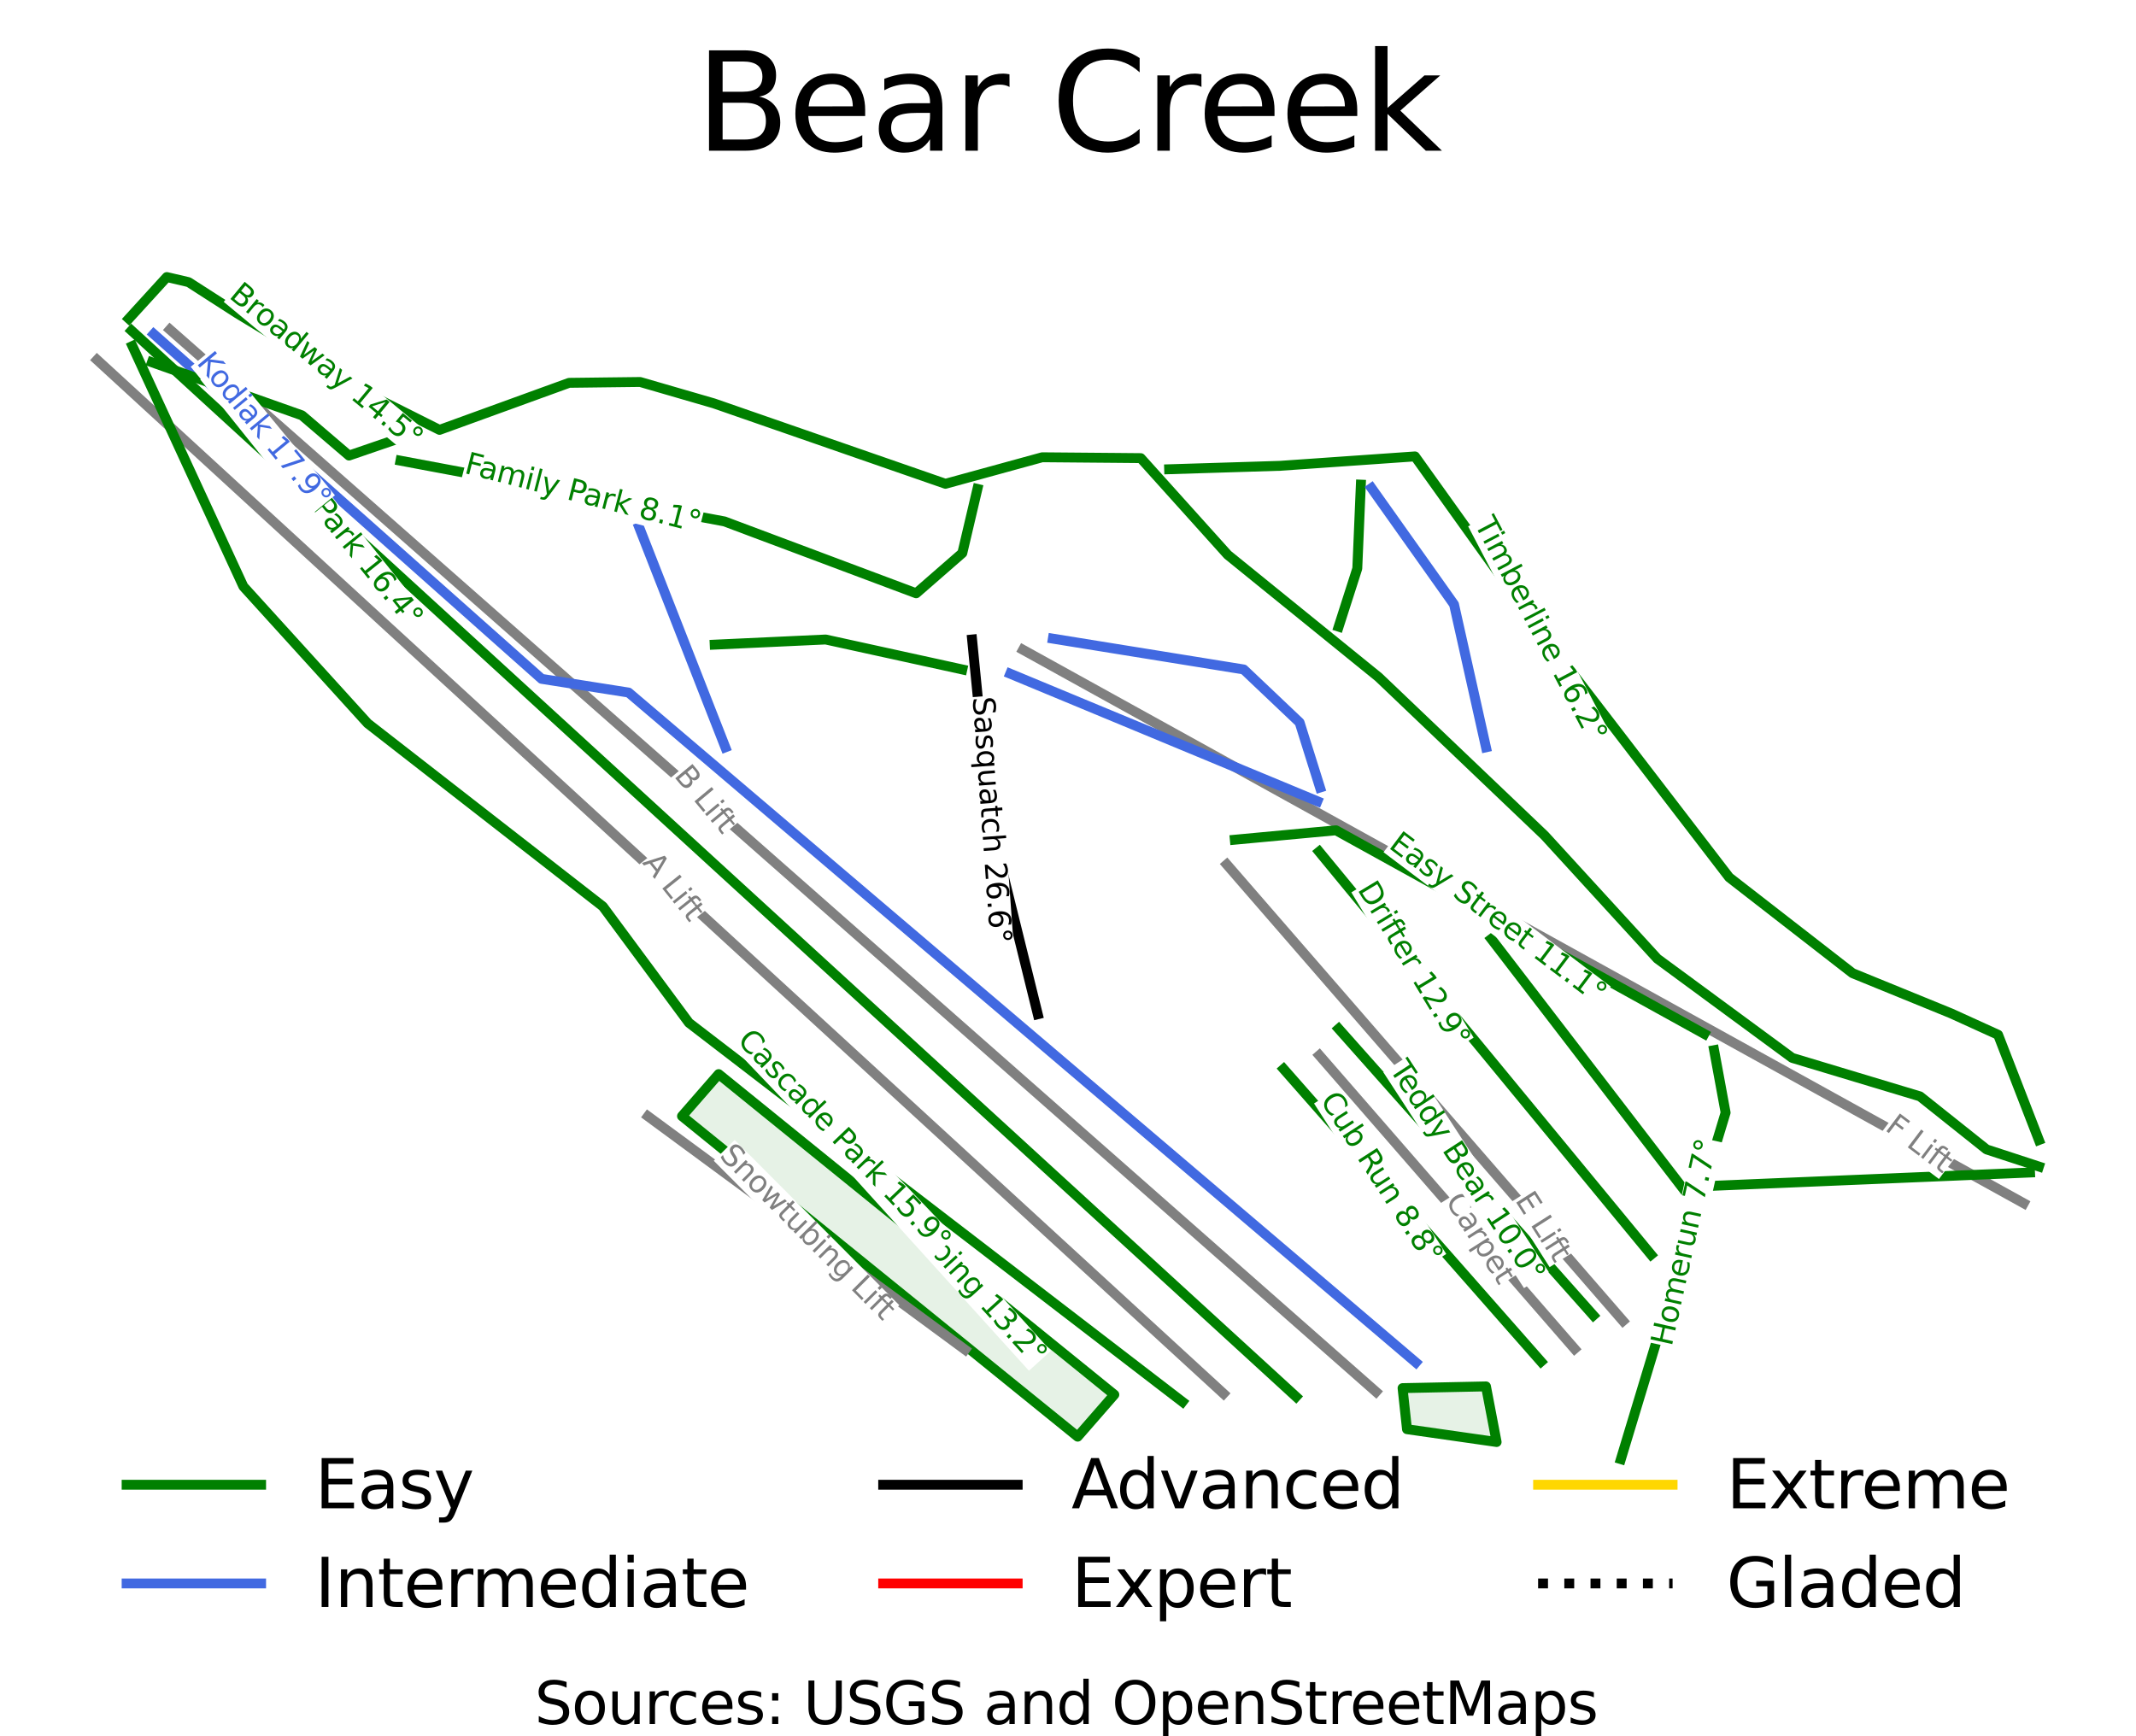 <?xml version="1.0" encoding="utf-8" standalone="no"?>
<!DOCTYPE svg PUBLIC "-//W3C//DTD SVG 1.1//EN"
  "http://www.w3.org/Graphics/SVG/1.1/DTD/svg11.dtd">
<svg height="116.203pt" version="1.1" viewBox="0 0 142.951 116.203" width="142.951pt" xmlns="http://www.w3.org/2000/svg" xmlns:xlink="http://www.w3.org/1999/xlink">
 <defs>
  <style type="text/css">*{stroke-linecap:butt;stroke-linejoin:round;}</style>
 </defs>
 <g id="figure_1">
  <g id="patch_1">
   <path d="M 0 116.203 
L 142.951 116.203 
L 142.951 0 
L 0 0 
z
" style="fill:#ffffff;"/>
  </g>
  <g id="axes_1">
   <g id="patch_2">
    <path clip-path="url(#pa76549843b)" d="M 74.575 93.343 
L 74.575 93.343 
L 73.584 92.54 
L 72.593 91.736 
L 71.601 90.933 
L 70.61 90.13 
L 69.203 88.99 
L 67.796 87.85 
L 66.389 86.71 
L 64.982 85.57 
L 63.574 84.43 
L 62.167 83.29 
L 60.76 82.15 
L 59.353 81.01 
L 57.946 79.87 
L 56.539 78.73 
L 55.132 77.59 
L 53.724 76.45 
L 52.317 75.31 
L 50.91 74.17 
L 49.503 73.03 
L 48.096 71.89 
L 46.869 73.297 
L 45.643 74.704 
L 46.47 75.374 
L 47.298 76.045 
L 48.125 76.715 
L 48.953 77.386 
L 49.78 78.056 
L 50.608 78.726 
L 51.435 79.397 
L 52.263 80.067 
L 53.09 80.737 
L 53.918 81.408 
L 54.745 82.078 
L 55.573 82.748 
L 56.4 83.419 
L 57.228 84.089 
L 58.055 84.76 
L 58.883 85.43 
L 59.71 86.1 
L 60.538 86.771 
L 61.365 87.441 
L 62.193 88.111 
L 63.02 88.782 
L 63.848 89.452 
L 64.675 90.122 
L 65.503 90.793 
L 66.33 91.463 
L 67.158 92.134 
L 67.985 92.804 
L 68.813 93.474 
L 69.64 94.145 
L 70.468 94.815 
L 71.295 95.485 
L 72.123 96.156 
z
" style="fill:#008000;opacity:0.1;"/>
   </g>
   <g id="patch_3">
    <path clip-path="url(#pa76549843b)" d="M 74.575 93.343 
L 74.575 93.343 
L 73.584 92.54 
L 72.593 91.736 
L 71.601 90.933 
L 70.61 90.13 
L 69.203 88.99 
L 67.796 87.85 
L 66.389 86.71 
L 64.982 85.57 
L 63.574 84.43 
L 62.167 83.29 
L 60.76 82.15 
L 59.353 81.01 
L 57.946 79.87 
L 56.539 78.73 
L 55.132 77.59 
L 53.724 76.45 
L 52.317 75.31 
L 50.91 74.17 
L 49.503 73.03 
L 48.096 71.89 
L 46.869 73.297 
L 45.643 74.704 
L 46.47 75.374 
L 47.298 76.045 
L 48.125 76.715 
L 48.953 77.386 
L 49.78 78.056 
L 50.608 78.726 
L 51.435 79.397 
L 52.263 80.067 
L 53.09 80.737 
L 53.918 81.408 
L 54.745 82.078 
L 55.573 82.748 
L 56.4 83.419 
L 57.228 84.089 
L 58.055 84.76 
L 58.883 85.43 
L 59.71 86.1 
L 60.538 86.771 
L 61.365 87.441 
L 62.193 88.111 
L 63.02 88.782 
L 63.848 89.452 
L 64.675 90.122 
L 65.503 90.793 
L 66.33 91.463 
L 67.158 92.134 
L 67.985 92.804 
L 68.813 93.474 
L 69.64 94.145 
L 70.468 94.815 
L 71.295 95.485 
L 72.123 96.156 
z
" style="fill:none;stroke:#008000;stroke-linejoin:miter;stroke-width:0.662;"/>
   </g>
   <g id="patch_4">
    <path clip-path="url(#pa76549843b)" d="M 100.161 96.514 
L 100.161 96.514 
L 99.805 94.653 
L 99.449 92.792 
L 98.053 92.821 
L 96.657 92.85 
L 95.262 92.879 
L 93.866 92.907 
L 94.014 94.282 
L 94.163 95.656 
z
" style="fill:#008000;opacity:0.1;"/>
   </g>
   <g id="patch_5">
    <path clip-path="url(#pa76549843b)" d="M 100.161 96.514 
L 100.161 96.514 
L 99.805 94.653 
L 99.449 92.792 
L 98.053 92.821 
L 96.657 92.85 
L 95.262 92.879 
L 93.866 92.907 
L 94.014 94.282 
L 94.163 95.656 
z
" style="fill:none;stroke:#008000;stroke-linejoin:miter;stroke-width:0.662;"/>
   </g>
   <g id="line2d_1">
    <path clip-path="url(#pa76549843b)" d="M 74.575 93.343 
" style="fill:none;stroke:#008000;stroke-linecap:square;stroke-width:1.5;"/>
   </g>
   <g id="line2d_2">
    <path clip-path="url(#pa76549843b)" d="M 74.575 93.343 
" style="fill:none;stroke:#4169e1;stroke-linecap:square;stroke-width:1.5;"/>
   </g>
   <g id="line2d_3">
    <path clip-path="url(#pa76549843b)" d="M 74.575 93.343 
" style="fill:none;stroke:#000000;stroke-linecap:square;stroke-width:1.5;"/>
   </g>
   <g id="line2d_4">
    <path clip-path="url(#pa76549843b)" d="M 74.575 93.343 
" style="fill:none;stroke:#ff0000;stroke-linecap:square;stroke-width:1.5;"/>
   </g>
   <g id="line2d_5">
    <path clip-path="url(#pa76549843b)" d="M 74.575 93.343 
" style="fill:none;stroke:#ffd700;stroke-linecap:square;stroke-width:1.5;"/>
   </g>
   <g id="line2d_6">
    <path clip-path="url(#pa76549843b)" d="M 74.575 93.343 
" style="fill:none;stroke:#000000;stroke-dasharray:1.5,2.475;stroke-dashoffset:0;stroke-width:1.5;"/>
   </g>
   <g id="line2d_7">
    <path clip-path="url(#pa76549843b)" d="M 108.617 88.408 
L 105.597 84.927 
L 103.182 82.145 
L 99.339 77.719 
L 95.911 73.769 
L 91.937 69.191 
L 91.177 68.315 
L 87.624 64.222 
L 85.446 61.712 
L 83.268 59.203 
L 82.103 57.859 
" style="fill:none;stroke:#808080;stroke-linecap:square;stroke-width:0.662;"/>
   </g>
   <g id="line2d_8">
    <path clip-path="url(#pa76549843b)" d="M 92.087 93.151 
L 87.87 89.436 
L 84.551 86.513 
L 81.232 83.591 
L 77.217 80.054 
L 73.203 76.518 
L 69.178 72.973 
L 65.153 69.428 
L 60.826 65.617 
L 56.499 61.806 
L 51.815 57.68 
L 47.131 53.554 
L 44.345 51.1 
L 41.558 48.646 
L 38.545 45.992 
L 35.531 43.338 
L 32.517 40.683 
L 29.503 38.029 
L 24.829 33.913 
L 20.156 29.797 
L 15.764 25.928 
L 11.371 22.06 
" style="fill:none;stroke:#808080;stroke-linecap:square;stroke-width:0.662;"/>
   </g>
   <g id="line2d_9">
    <path clip-path="url(#pa76549843b)" d="M 81.884 93.275 
L 78.428 90.103 
L 75.893 87.776 
L 73.357 85.448 
L 70.447 82.778 
L 67.537 80.108 
L 64.521 77.338 
L 61.504 74.568 
L 58.21 71.546 
L 54.917 68.523 
L 51.683 65.556 
L 48.449 62.588 
L 44.984 59.407 
L 41.518 56.225 
L 37.741 52.76 
L 33.964 49.294 
L 30.016 45.67 
L 26.067 42.046 
L 22.566 38.833 
L 19.064 35.619 
L 16.355 33.133 
L 13.646 30.647 
L 10.329 27.602 
L 6.498 24.086 
" style="fill:none;stroke:#808080;stroke-linecap:square;stroke-width:0.662;"/>
   </g>
   <g id="line2d_10">
    <path clip-path="url(#pa76549843b)" d="M 105.378 90.277 
L 103.243 87.822 
L 101.108 85.366 
L 98.973 82.911 
L 96.837 80.455 
L 94.702 77.999 
L 92.567 75.544 
L 90.432 73.088 
L 88.296 70.633 
" style="fill:none;stroke:#808080;stroke-linecap:square;stroke-width:0.662;"/>
   </g>
   <g id="line2d_11">
    <path clip-path="url(#pa76549843b)" d="M 135.436 80.533 
L 131.578 78.4 
L 128.382 76.632 
L 125.185 74.864 
L 121.591 72.875 
L 117.996 70.887 
L 115.06 69.263 
L 112.124 67.639 
L 108.905 65.859 
L 105.687 64.079 
L 102.806 62.485 
L 99.925 60.892 
L 96.083 58.767 
L 92.241 56.643 
L 88.935 54.814 
L 85.63 52.985 
L 81.529 50.718 
L 77.428 48.45 
L 74.497 46.829 
L 71.567 45.208 
L 68.466 43.493 
" style="fill:none;stroke:#808080;stroke-linecap:square;stroke-width:0.662;"/>
   </g>
   <g id="line2d_12">
    <path clip-path="url(#pa76549843b)" d="M 64.587 90.333 
L 61.934 88.38 
L 59.282 86.428 
L 56.629 84.476 
L 53.977 82.523 
L 51.324 80.571 
L 48.671 78.618 
L 46.019 76.666 
L 43.366 74.714 
" style="fill:none;stroke:#808080;stroke-linecap:square;stroke-width:0.662;"/>
   </g>
   <g id="line2d_13">
    <path clip-path="url(#pa76549843b)" d="M 8.862 23.161 
L 9.326 24.166 
L 9.79 25.172 
L 10.254 26.178 
L 10.718 27.183 
L 11.183 28.189 
L 11.647 29.195 
L 12.111 30.2 
L 12.575 31.206 
L 13.039 32.212 
L 13.503 33.217 
L 13.968 34.223 
L 14.432 35.229 
L 14.896 36.234 
L 15.36 37.24 
L 15.824 38.246 
L 16.288 39.251 
L 17.328 40.397 
L 18.367 41.542 
L 19.407 42.687 
L 20.446 43.833 
L 21.486 44.978 
L 22.526 46.123 
L 23.565 47.268 
L 24.605 48.414 
L 25.588 49.179 
L 26.572 49.945 
L 27.556 50.711 
L 28.54 51.477 
L 29.524 52.243 
L 30.508 53.009 
L 31.491 53.775 
L 32.475 54.541 
L 33.459 55.307 
L 34.443 56.073 
L 35.427 56.838 
L 36.411 57.604 
L 37.394 58.37 
L 38.378 59.136 
L 39.362 59.902 
L 40.346 60.668 
L 41.066 61.642 
L 41.786 62.615 
L 42.506 63.589 
L 43.227 64.562 
L 43.947 65.536 
L 44.667 66.509 
L 45.387 67.483 
L 46.107 68.456 
L 47.139 69.249 
L 48.172 70.042 
L 49.204 70.834 
L 50.236 71.627 
L 51.268 72.42 
L 52.3 73.213 
L 53.332 74.005 
L 54.364 74.798 
L 55.396 75.591 
L 56.428 76.383 
L 57.46 77.176 
L 58.492 77.969 
L 59.525 78.762 
L 60.557 79.554 
L 61.589 80.347 
L 62.621 81.14 
L 63.653 81.933 
L 64.685 82.725 
L 65.717 83.518 
L 66.749 84.311 
L 67.781 85.103 
L 68.813 85.896 
L 69.846 86.689 
L 70.878 87.482 
L 71.91 88.274 
L 72.942 89.067 
L 73.974 89.86 
L 75.006 90.652 
L 76.038 91.445 
L 77.07 92.238 
L 78.102 93.031 
L 79.134 93.823 
" style="fill:none;stroke:#008000;stroke-linecap:square;stroke-width:0.662;"/>
   </g>
   <g id="line2d_14">
    <path clip-path="url(#pa76549843b)" d="M 8.804 22.129 
L 10.021 23.244 
L 11.239 24.359 
L 12.457 25.474 
L 13.674 26.589 
L 14.892 27.704 
L 16.11 28.818 
L 17.328 29.933 
L 18.545 31.048 
L 19.763 32.163 
L 20.981 33.278 
L 22.198 34.393 
L 23.416 35.508 
L 24.634 36.622 
L 25.852 37.737 
L 27.069 38.852 
L 28.287 39.967 
L 29.505 41.082 
L 30.722 42.197 
L 31.94 43.311 
L 33.158 44.426 
L 34.376 45.541 
L 35.593 46.656 
L 36.811 47.771 
L 38.029 48.886 
L 39.246 50.001 
L 40.464 51.115 
L 41.682 52.23 
L 42.9 53.345 
L 44.117 54.46 
L 45.335 55.575 
L 46.553 56.69 
L 47.77 57.805 
L 48.988 58.919 
L 50.206 60.034 
L 51.424 61.149 
L 52.641 62.264 
L 53.859 63.379 
L 55.077 64.494 
L 56.294 65.608 
L 57.512 66.723 
L 58.73 67.838 
L 59.948 68.953 
L 61.165 70.068 
L 62.383 71.183 
L 63.601 72.298 
L 64.818 73.412 
L 66.036 74.527 
L 67.254 75.642 
L 68.472 76.757 
L 69.689 77.872 
L 70.907 78.987 
L 72.125 80.101 
L 73.342 81.216 
L 74.56 82.331 
L 75.778 83.446 
L 76.996 84.561 
L 78.213 85.676 
L 79.431 86.791 
L 80.649 87.905 
L 81.866 89.02 
L 83.084 90.135 
L 84.302 91.25 
L 85.52 92.365 
L 86.737 93.48 
" style="fill:none;stroke:#008000;stroke-linecap:square;stroke-width:0.662;"/>
   </g>
   <g id="line2d_15">
    <path clip-path="url(#pa76549843b)" d="M 10.288 22.359 
L 11.099 23.08 
L 11.911 23.801 
L 12.722 24.522 
L 13.533 25.244 
L 14.344 25.965 
L 15.155 26.686 
L 15.967 27.407 
L 16.778 28.128 
L 17.589 28.849 
L 18.4 29.571 
L 19.212 30.292 
L 20.023 31.013 
L 20.834 31.734 
L 21.645 32.455 
L 22.456 33.176 
L 23.268 33.898 
L 24.079 34.619 
L 24.89 35.34 
L 25.701 36.061 
L 26.512 36.782 
L 27.324 37.503 
L 28.135 38.225 
L 28.946 38.946 
L 29.757 39.667 
L 30.568 40.388 
L 31.38 41.109 
L 32.191 41.831 
L 33.002 42.552 
L 33.813 43.273 
L 34.624 43.994 
L 35.436 44.715 
L 36.247 45.436 
L 37.702 45.665 
L 39.157 45.894 
L 40.613 46.123 
L 42.068 46.352 
L 42.891 47.053 
L 43.714 47.753 
L 44.538 48.454 
L 45.361 49.155 
L 46.184 49.855 
L 47.007 50.556 
L 47.831 51.256 
L 48.654 51.957 
L 49.477 52.657 
L 50.3 53.358 
L 51.124 54.059 
L 51.947 54.759 
L 52.77 55.46 
L 53.594 56.16 
L 54.417 56.861 
L 55.24 57.561 
L 56.063 58.262 
L 56.887 58.963 
L 57.71 59.663 
L 58.533 60.364 
L 59.356 61.064 
L 60.18 61.765 
L 61.003 62.465 
L 61.826 63.166 
L 62.649 63.867 
L 63.473 64.567 
L 64.296 65.268 
L 65.119 65.968 
L 65.942 66.669 
L 66.766 67.369 
L 67.589 68.07 
L 68.412 68.771 
L 69.235 69.471 
L 70.059 70.172 
L 70.882 70.872 
L 71.705 71.573 
L 72.528 72.273 
L 73.352 72.974 
L 74.175 73.675 
L 74.998 74.375 
L 75.821 75.076 
L 76.645 75.776 
L 77.468 76.477 
L 78.291 77.177 
L 79.115 77.878 
L 79.938 78.579 
L 80.761 79.279 
L 81.584 79.98 
L 82.408 80.68 
L 83.231 81.381 
L 84.054 82.081 
L 84.877 82.782 
L 85.701 83.483 
L 86.524 84.183 
L 87.347 84.884 
L 88.17 85.584 
L 88.994 86.285 
L 89.817 86.985 
L 90.64 87.686 
L 91.463 88.387 
L 92.287 89.087 
L 93.11 89.788 
L 93.933 90.488 
L 94.756 91.189 
" style="fill:none;stroke:#4169e1;stroke-linecap:square;stroke-width:0.662;"/>
   </g>
   <g id="line2d_16">
    <path clip-path="url(#pa76549843b)" d="M 8.624 21.328 
L 9.895 19.935 
L 11.165 18.543 
L 12.62 18.883 
L 14.243 19.926 
L 15.865 20.968 
L 17.048 21.687 
L 18.23 22.406 
L 19.413 23.126 
L 20.596 23.845 
L 21.778 24.564 
L 22.961 25.283 
L 24.144 26.002 
L 25.327 26.722 
L 26.349 27.234 
L 27.371 27.747 
L 28.393 28.26 
L 29.415 28.772 
L 30.5 28.379 
L 31.584 27.985 
L 32.668 27.591 
L 33.752 27.198 
L 34.836 26.804 
L 35.92 26.41 
L 37.004 26.017 
L 38.088 25.623 
L 39.276 25.609 
L 40.465 25.594 
L 41.653 25.58 
L 42.841 25.566 
L 44.073 25.923 
L 45.306 26.281 
L 46.539 26.639 
L 47.771 26.997 
L 48.74 27.333 
L 49.709 27.67 
L 50.678 28.006 
L 51.647 28.343 
L 52.616 28.679 
L 53.585 29.016 
L 54.554 29.352 
L 55.523 29.689 
L 56.492 30.025 
L 57.461 30.362 
L 58.43 30.698 
L 59.399 31.034 
L 60.368 31.371 
L 61.337 31.707 
L 62.306 32.044 
L 63.275 32.38 
L 64.894 31.936 
L 66.513 31.493 
L 68.131 31.049 
L 69.75 30.605 
L 71.398 30.619 
L 73.046 30.633 
L 74.694 30.647 
L 76.343 30.662 
L 77.07 31.47 
L 77.798 32.279 
L 78.525 33.088 
L 79.253 33.897 
L 79.981 34.706 
L 80.708 35.515 
L 81.436 36.324 
L 82.164 37.133 
L 83.426 38.156 
L 84.688 39.18 
L 85.95 40.203 
L 87.213 41.227 
L 88.475 42.25 
L 89.737 43.274 
L 90.999 44.298 
L 92.261 45.321 
L 93.65 46.645 
L 95.038 47.97 
L 96.427 49.294 
L 97.815 50.618 
L 99.204 51.943 
L 100.592 53.267 
L 101.981 54.591 
L 103.369 55.916 
L 104.312 56.946 
L 105.255 57.977 
L 106.198 59.008 
L 107.141 60.038 
L 108.084 61.069 
L 109.027 62.099 
L 109.97 63.13 
L 110.913 64.161 
L 112.041 64.991 
L 113.17 65.821 
L 114.299 66.652 
L 115.427 67.482 
L 116.556 68.312 
L 117.685 69.143 
L 118.813 69.973 
L 119.942 70.804 
L 121.011 71.126 
L 122.08 71.448 
L 123.149 71.77 
L 124.218 72.092 
L 125.287 72.414 
L 126.356 72.736 
L 127.425 73.058 
L 128.494 73.38 
L 129.608 74.268 
L 130.722 75.156 
L 131.836 76.043 
L 132.95 76.931 
L 134.702 77.503 
L 136.453 78.076 
" style="fill:none;stroke:#008000;stroke-linecap:square;stroke-width:0.662;"/>
   </g>
   <g id="line2d_17">
    <path clip-path="url(#pa76549843b)" d="M 10.169 24.248 
L 11.424 24.692 
L 12.679 25.136 
L 13.934 25.58 
L 15.189 26.023 
L 16.444 26.467 
L 17.699 26.911 
L 18.954 27.355 
L 20.208 27.799 
L 20.996 28.472 
L 21.783 29.145 
L 22.57 29.818 
L 23.357 30.491 
L 24.486 30.104 
L 25.614 29.717 
L 26.743 29.331 
L 27.871 28.944 
" style="fill:none;stroke:#008000;stroke-linecap:square;stroke-width:0.662;"/>
   </g>
   <g id="line2d_18">
    <path clip-path="url(#pa76549843b)" d="M 78.244 31.407 
L 80.1 31.349 
L 81.956 31.292 
L 83.813 31.235 
L 85.669 31.177 
L 86.797 31.098 
L 87.926 31.02 
L 89.054 30.941 
L 90.183 30.862 
L 91.311 30.784 
L 92.44 30.705 
L 93.568 30.626 
L 94.697 30.547 
L 95.736 32 
L 96.776 33.454 
L 97.815 34.907 
L 98.855 36.36 
L 99.894 37.813 
L 100.934 39.266 
L 101.973 40.719 
L 103.013 42.172 
L 103.807 43.206 
L 104.602 44.241 
L 105.396 45.275 
L 106.191 46.309 
L 106.985 47.344 
L 107.779 48.378 
L 108.574 49.412 
L 109.368 50.447 
L 110.163 51.481 
L 110.957 52.515 
L 111.751 53.549 
L 112.546 54.584 
L 113.34 55.618 
L 114.135 56.652 
L 114.929 57.687 
L 115.724 58.721 
L 116.756 59.523 
L 117.788 60.324 
L 118.82 61.126 
L 119.852 61.928 
L 120.884 62.729 
L 121.916 63.531 
L 122.948 64.333 
L 123.98 65.134 
L 125.628 65.807 
L 127.277 66.48 
L 128.926 67.153 
L 130.574 67.826 
L 132.148 68.542 
L 133.721 69.258 
L 134.404 71.019 
L 135.087 72.779 
L 135.77 74.54 
L 136.453 76.301 
" style="fill:none;stroke:#008000;stroke-linecap:square;stroke-width:0.662;"/>
   </g>
   <g id="line2d_19">
    <path clip-path="url(#pa76549843b)" d="M 91.074 32.437 
L 91.014 33.84 
L 90.955 35.243 
L 90.896 36.646 
L 90.836 38.05 
L 90.525 39.023 
L 90.213 39.996 
L 89.901 40.969 
L 89.589 41.943 
" style="fill:none;stroke:#008000;stroke-linecap:square;stroke-width:0.662;"/>
   </g>
   <g id="line2d_20">
    <path clip-path="url(#pa76549843b)" d="M 91.787 32.666 
L 92.477 33.64 
L 93.168 34.613 
L 93.858 35.587 
L 94.549 36.56 
L 95.24 37.534 
L 95.93 38.507 
L 96.621 39.481 
L 97.311 40.455 
L 97.578 41.65 
L 97.846 42.845 
L 98.113 44.04 
L 98.38 45.236 
L 98.648 46.431 
L 98.915 47.626 
L 99.182 48.822 
L 99.449 50.017 
" style="fill:none;stroke:#4169e1;stroke-linecap:square;stroke-width:0.662;"/>
   </g>
   <g id="line2d_21">
    <path clip-path="url(#pa76549843b)" d="M 114.002 79.393 
L 115.368 79.336 
L 116.734 79.279 
L 118.1 79.221 
L 119.466 79.164 
L 120.832 79.107 
L 122.198 79.05 
L 123.564 78.992 
L 124.93 78.935 
L 126.297 78.878 
L 127.663 78.82 
L 129.029 78.763 
L 130.395 78.706 
L 131.761 78.648 
L 133.127 78.591 
L 134.493 78.534 
L 135.859 78.476 
" style="fill:none;stroke:#008000;stroke-linecap:square;stroke-width:0.662;"/>
   </g>
   <g id="line2d_22">
    <path clip-path="url(#pa76549843b)" d="M 114.715 70.288 
L 114.908 71.333 
L 115.101 72.378 
L 115.293 73.423 
L 115.486 74.468 
L 115.048 75.918 
L 114.61 77.367 
L 114.172 78.817 
L 113.734 80.266 
L 113.296 81.716 
L 112.858 83.165 
L 112.42 84.615 
L 111.982 86.064 
L 111.544 87.513 
L 111.106 88.963 
L 110.668 90.412 
L 110.23 91.862 
L 109.792 93.311 
L 109.353 94.761 
L 108.915 96.21 
L 108.477 97.66 
" style="fill:none;stroke:#008000;stroke-linecap:square;stroke-width:0.662;"/>
   </g>
   <g id="line2d_23">
    <path clip-path="url(#pa76549843b)" d="M 26.803 30.833 
L 28.158 31.088 
L 29.513 31.342 
L 30.868 31.596 
L 32.223 31.85 
L 33.578 32.104 
L 34.933 32.358 
L 36.288 32.612 
L 37.643 32.866 
L 38.999 33.121 
L 40.354 33.375 
L 41.709 33.629 
L 43.064 33.883 
L 44.419 34.137 
L 45.774 34.391 
L 47.129 34.645 
L 48.484 34.899 
L 50.088 35.501 
L 51.692 36.102 
L 53.296 36.703 
L 54.899 37.304 
L 56.503 37.906 
L 58.107 38.507 
L 59.711 39.108 
L 61.314 39.709 
L 62.087 39.037 
L 62.859 38.364 
L 63.631 37.691 
L 64.403 37.018 
L 64.656 35.945 
L 64.908 34.871 
L 65.161 33.798 
L 65.414 32.724 
" style="fill:none;stroke:#008000;stroke-linecap:square;stroke-width:0.662;"/>
   </g>
   <g id="line2d_24">
    <path clip-path="url(#pa76549843b)" d="M 42.781 35.301 
L 43.141 36.221 
L 43.501 37.14 
L 43.861 38.06 
L 44.222 38.98 
L 44.582 39.9 
L 44.942 40.819 
L 45.302 41.739 
L 45.662 42.659 
L 46.022 43.579 
L 46.382 44.498 
L 46.742 45.418 
L 47.102 46.338 
L 47.462 47.258 
L 47.822 48.177 
L 48.183 49.097 
L 48.543 50.017 
" style="fill:none;stroke:#4169e1;stroke-linecap:square;stroke-width:0.662;"/>
   </g>
   <g id="line2d_25">
    <path clip-path="url(#pa76549843b)" d="M 65.057 42.802 
L 65.205 44.312 
L 65.354 45.823 
L 65.502 47.333 
L 65.651 48.843 
L 65.799 50.353 
L 65.948 51.864 
L 66.096 53.374 
L 66.245 54.884 
L 66.646 56.509 
L 67.047 58.134 
L 67.448 59.759 
L 67.849 61.384 
L 68.25 63.009 
L 68.651 64.633 
L 69.052 66.258 
L 69.453 67.883 
" style="fill:none;stroke:#000000;stroke-linecap:square;stroke-width:0.662;"/>
   </g>
   <g id="line2d_26">
    <path clip-path="url(#pa76549843b)" d="M 64.403 44.807 
L 63.26 44.556 
L 62.117 44.305 
L 60.973 44.055 
L 59.83 43.804 
L 58.686 43.554 
L 57.543 43.303 
L 56.399 43.052 
L 55.256 42.802 
L 53.4 42.888 
L 51.543 42.974 
L 49.687 43.06 
L 47.831 43.146 
" style="fill:none;stroke:#008000;stroke-linecap:square;stroke-width:0.662;"/>
   </g>
   <g id="line2d_27">
    <path clip-path="url(#pa76549843b)" d="M 67.612 45.093 
L 68.896 45.626 
L 70.181 46.159 
L 71.465 46.692 
L 72.75 47.226 
L 74.034 47.759 
L 75.319 48.292 
L 76.603 48.825 
L 77.888 49.359 
L 79.172 49.892 
L 80.457 50.425 
L 81.741 50.959 
L 83.026 51.492 
L 84.31 52.025 
L 85.595 52.558 
L 86.879 53.092 
L 88.164 53.625 
" style="fill:none;stroke:#4169e1;stroke-linecap:square;stroke-width:0.662;"/>
   </g>
   <g id="line2d_28">
    <path clip-path="url(#pa76549843b)" d="M 70.462 42.744 
L 72.058 43.002 
L 73.655 43.26 
L 75.251 43.518 
L 76.848 43.775 
L 78.444 44.033 
L 80.041 44.291 
L 81.637 44.549 
L 83.234 44.807 
L 84.169 45.694 
L 85.105 46.581 
L 86.04 47.469 
L 86.976 48.356 
L 87.317 49.444 
L 87.659 50.532 
L 88 51.62 
L 88.341 52.708 
" style="fill:none;stroke:#4169e1;stroke-linecap:square;stroke-width:0.662;"/>
   </g>
   <g id="line2d_29">
    <path clip-path="url(#pa76549843b)" d="M 82.64 56.202 
L 84.333 56.044 
L 86.025 55.887 
L 87.718 55.729 
L 89.411 55.572 
L 90.952 56.424 
L 92.493 57.275 
L 94.033 58.127 
L 95.574 58.979 
L 97.114 59.831 
L 98.655 60.683 
L 100.196 61.534 
L 101.736 62.386 
L 103.277 63.238 
L 104.817 64.09 
L 106.358 64.941 
L 107.899 65.793 
L 109.439 66.645 
L 110.98 67.497 
L 112.521 68.348 
L 114.061 69.2 
" style="fill:none;stroke:#008000;stroke-linecap:square;stroke-width:0.662;"/>
   </g>
   <g id="line2d_30">
    <path clip-path="url(#pa76549843b)" d="M 99.806 62.843 
L 100.612 63.892 
L 101.417 64.941 
L 102.223 65.989 
L 103.028 67.038 
L 103.834 68.087 
L 104.639 69.135 
L 105.445 70.184 
L 106.25 71.233 
L 107.056 72.281 
L 107.861 73.33 
L 108.667 74.379 
L 109.472 75.427 
L 110.278 76.476 
L 111.083 77.525 
L 111.889 78.573 
L 112.694 79.622 
" style="fill:none;stroke:#008000;stroke-linecap:square;stroke-width:0.662;"/>
   </g>
   <g id="line2d_31">
    <path clip-path="url(#pa76549843b)" d="M 88.282 57.003 
L 88.976 57.846 
L 89.67 58.689 
L 90.364 59.532 
L 91.059 60.375 
L 91.753 61.218 
L 92.447 62.06 
L 93.141 62.903 
L 93.836 63.746 
L 94.53 64.589 
L 95.224 65.432 
L 95.918 66.274 
L 96.613 67.117 
L 97.307 67.96 
L 98.001 68.803 
L 98.695 69.646 
L 99.39 70.489 
L 100.084 71.331 
L 100.778 72.174 
L 101.472 73.017 
L 102.167 73.86 
L 102.861 74.703 
L 103.555 75.546 
L 104.25 76.388 
L 104.944 77.231 
L 105.638 78.074 
L 106.332 78.917 
L 107.027 79.76 
L 107.721 80.603 
L 108.415 81.445 
L 109.109 82.288 
L 109.804 83.131 
L 110.498 83.974 
" style="fill:none;stroke:#008000;stroke-linecap:square;stroke-width:0.662;"/>
   </g>
   <g id="line2d_32">
    <path clip-path="url(#pa76549843b)" d="M 89.589 68.856 
L 90.654 70.055 
L 91.72 71.254 
L 92.785 72.453 
L 93.851 73.652 
L 94.916 74.851 
L 95.982 76.05 
L 97.047 77.249 
L 98.112 78.448 
L 99.178 79.647 
L 100.243 80.846 
L 101.309 82.045 
L 102.374 83.244 
L 103.44 84.443 
L 104.505 85.642 
L 105.571 86.841 
L 106.636 88.04 
" style="fill:none;stroke:#008000;stroke-linecap:square;stroke-width:0.662;"/>
   </g>
   <g id="line2d_33">
    <path clip-path="url(#pa76549843b)" d="M 85.906 71.548 
L 86.983 72.772 
L 88.059 73.996 
L 89.136 75.22 
L 90.213 76.444 
L 91.289 77.668 
L 92.366 78.892 
L 93.443 80.116 
L 94.519 81.34 
L 95.596 82.564 
L 96.672 83.788 
L 97.749 85.012 
L 98.826 86.236 
L 99.902 87.46 
L 100.979 88.684 
L 102.056 89.908 
L 103.132 91.132 
" style="fill:none;stroke:#008000;stroke-linecap:square;stroke-width:0.662;"/>
   </g>
   <g id="text_1">
    <g id="patch_6">
     <path d="M 100.989 80.541 
L 103.708 84.811 
L 105.374 83.75 
L 102.656 79.48 
z
" style="fill:#ffffff;"/>
    </g>
    <!-- E Lift -->
    <g style="fill:#808080;" transform="translate(101.368 80.323)rotate(-302.481)scale(0.02 -0.02)">
     <defs>
      <path d="M 628 4666 
L 3578 4666 
L 3578 4134 
L 1259 4134 
L 1259 2753 
L 3481 2753 
L 3481 2222 
L 1259 2222 
L 1259 531 
L 3634 531 
L 3634 0 
L 628 0 
L 628 4666 
z
" id="DejaVuSans-45" transform="scale(0.016)"/>
      <path id="DejaVuSans-20" transform="scale(0.016)"/>
      <path d="M 628 4666 
L 1259 4666 
L 1259 531 
L 3531 531 
L 3531 0 
L 628 0 
L 628 4666 
z
" id="DejaVuSans-4c" transform="scale(0.016)"/>
      <path d="M 603 3500 
L 1178 3500 
L 1178 0 
L 603 0 
L 603 3500 
z
M 603 4863 
L 1178 4863 
L 1178 4134 
L 603 4134 
L 603 4863 
z
" id="DejaVuSans-69" transform="scale(0.016)"/>
      <path d="M 2375 4863 
L 2375 4384 
L 1825 4384 
Q 1516 4384 1395 4259 
Q 1275 4134 1275 3809 
L 1275 3500 
L 2222 3500 
L 2222 3053 
L 1275 3053 
L 1275 0 
L 697 0 
L 697 3053 
L 147 3053 
L 147 3500 
L 697 3500 
L 697 3744 
Q 697 4328 969 4595 
Q 1241 4863 1831 4863 
L 2375 4863 
z
" id="DejaVuSans-66" transform="scale(0.016)"/>
      <path d="M 1172 4494 
L 1172 3500 
L 2356 3500 
L 2356 3053 
L 1172 3053 
L 1172 1153 
Q 1172 725 1289 603 
Q 1406 481 1766 481 
L 2356 481 
L 2356 0 
L 1766 0 
Q 1100 0 847 248 
Q 594 497 594 1153 
L 594 3053 
L 172 3053 
L 172 3500 
L 594 3500 
L 594 4494 
L 1172 4494 
z
" id="DejaVuSans-74" transform="scale(0.016)"/>
     </defs>
     <use xlink:href="#DejaVuSans-45"/>
     <use x="63.184" xlink:href="#DejaVuSans-20"/>
     <use x="94.971" xlink:href="#DejaVuSans-4c"/>
     <use x="150.684" xlink:href="#DejaVuSans-69"/>
     <use x="178.467" xlink:href="#DejaVuSans-66"/>
     <use x="211.922" xlink:href="#DejaVuSans-74"/>
    </g>
   </g>
   <g id="text_2">
    <g id="patch_7">
     <path d="M 44.717 52.2 
L 48.026 56.173 
L 49.544 54.909 
L 46.235 50.935 
z
" style="fill:#ffffff;"/>
    </g>
    <!-- B Lift -->
    <g style="fill:#808080;" transform="translate(45.065 51.936)rotate(-309.781)scale(0.02 -0.02)">
     <defs>
      <path d="M 1259 2228 
L 1259 519 
L 2272 519 
Q 2781 519 3026 730 
Q 3272 941 3272 1375 
Q 3272 1813 3026 2020 
Q 2781 2228 2272 2228 
L 1259 2228 
z
M 1259 4147 
L 1259 2741 
L 2194 2741 
Q 2656 2741 2882 2914 
Q 3109 3088 3109 3444 
Q 3109 3797 2882 3972 
Q 2656 4147 2194 4147 
L 1259 4147 
z
M 628 4666 
L 2241 4666 
Q 2963 4666 3353 4366 
Q 3744 4066 3744 3513 
Q 3744 3084 3544 2831 
Q 3344 2578 2956 2516 
Q 3422 2416 3680 2098 
Q 3938 1781 3938 1306 
Q 3938 681 3513 340 
Q 3088 0 2303 0 
L 628 0 
L 628 4666 
z
" id="DejaVuSans-42" transform="scale(0.016)"/>
     </defs>
     <use xlink:href="#DejaVuSans-42"/>
     <use x="68.604" xlink:href="#DejaVuSans-20"/>
     <use x="100.391" xlink:href="#DejaVuSans-4c"/>
     <use x="156.104" xlink:href="#DejaVuSans-69"/>
     <use x="183.887" xlink:href="#DejaVuSans-66"/>
     <use x="217.342" xlink:href="#DejaVuSans-74"/>
    </g>
   </g>
   <g id="text_3">
    <g id="patch_8">
     <path d="M 42.599 58.005 
L 45.824 62.042 
L 47.368 60.809 
L 44.143 56.772 
z
" style="fill:#ffffff;"/>
    </g>
    <!-- A Lift -->
    <g style="fill:#808080;" transform="translate(42.952 57.748)rotate(-308.62)scale(0.02 -0.02)">
     <defs>
      <path d="M 2188 4044 
L 1331 1722 
L 3047 1722 
L 2188 4044 
z
M 1831 4666 
L 2547 4666 
L 4325 0 
L 3669 0 
L 3244 1197 
L 1141 1197 
L 716 0 
L 50 0 
L 1831 4666 
z
" id="DejaVuSans-41" transform="scale(0.016)"/>
     </defs>
     <use xlink:href="#DejaVuSans-41"/>
     <use x="68.408" xlink:href="#DejaVuSans-20"/>
     <use x="100.195" xlink:href="#DejaVuSans-4c"/>
     <use x="155.908" xlink:href="#DejaVuSans-69"/>
     <use x="183.691" xlink:href="#DejaVuSans-66"/>
     <use x="217.146" xlink:href="#DejaVuSans-74"/>
    </g>
   </g>
   <g id="text_4">
    <g id="patch_9">
     <path d="M 96.32 80.588 
L 99.959 86.295 
L 101.625 85.233 
L 97.986 79.526 
z
" style="fill:#ffffff;"/>
    </g>
    <!-- Carpet -->
    <g style="fill:#808080;" transform="translate(96.698 80.371)rotate(-302.524)scale(0.02 -0.02)">
     <defs>
      <path d="M 4122 4306 
L 4122 3641 
Q 3803 3938 3442 4084 
Q 3081 4231 2675 4231 
Q 1875 4231 1450 3742 
Q 1025 3253 1025 2328 
Q 1025 1406 1450 917 
Q 1875 428 2675 428 
Q 3081 428 3442 575 
Q 3803 722 4122 1019 
L 4122 359 
Q 3791 134 3420 21 
Q 3050 -91 2638 -91 
Q 1578 -91 968 557 
Q 359 1206 359 2328 
Q 359 3453 968 4101 
Q 1578 4750 2638 4750 
Q 3056 4750 3426 4639 
Q 3797 4528 4122 4306 
z
" id="DejaVuSans-43" transform="scale(0.016)"/>
      <path d="M 2194 1759 
Q 1497 1759 1228 1600 
Q 959 1441 959 1056 
Q 959 750 1161 570 
Q 1363 391 1709 391 
Q 2188 391 2477 730 
Q 2766 1069 2766 1631 
L 2766 1759 
L 2194 1759 
z
M 3341 1997 
L 3341 0 
L 2766 0 
L 2766 531 
Q 2569 213 2275 61 
Q 1981 -91 1556 -91 
Q 1019 -91 701 211 
Q 384 513 384 1019 
Q 384 1609 779 1909 
Q 1175 2209 1959 2209 
L 2766 2209 
L 2766 2266 
Q 2766 2663 2505 2880 
Q 2244 3097 1772 3097 
Q 1472 3097 1187 3025 
Q 903 2953 641 2809 
L 641 3341 
Q 956 3463 1253 3523 
Q 1550 3584 1831 3584 
Q 2591 3584 2966 3190 
Q 3341 2797 3341 1997 
z
" id="DejaVuSans-61" transform="scale(0.016)"/>
      <path d="M 2631 2963 
Q 2534 3019 2420 3045 
Q 2306 3072 2169 3072 
Q 1681 3072 1420 2755 
Q 1159 2438 1159 1844 
L 1159 0 
L 581 0 
L 581 3500 
L 1159 3500 
L 1159 2956 
Q 1341 3275 1631 3429 
Q 1922 3584 2338 3584 
Q 2397 3584 2469 3576 
Q 2541 3569 2628 3553 
L 2631 2963 
z
" id="DejaVuSans-72" transform="scale(0.016)"/>
      <path d="M 1159 525 
L 1159 -1331 
L 581 -1331 
L 581 3500 
L 1159 3500 
L 1159 2969 
Q 1341 3281 1617 3432 
Q 1894 3584 2278 3584 
Q 2916 3584 3314 3078 
Q 3713 2572 3713 1747 
Q 3713 922 3314 415 
Q 2916 -91 2278 -91 
Q 1894 -91 1617 61 
Q 1341 213 1159 525 
z
M 3116 1747 
Q 3116 2381 2855 2742 
Q 2594 3103 2138 3103 
Q 1681 3103 1420 2742 
Q 1159 2381 1159 1747 
Q 1159 1113 1420 752 
Q 1681 391 2138 391 
Q 2594 391 2855 752 
Q 3116 1113 3116 1747 
z
" id="DejaVuSans-70" transform="scale(0.016)"/>
      <path d="M 3597 1894 
L 3597 1613 
L 953 1613 
Q 991 1019 1311 708 
Q 1631 397 2203 397 
Q 2534 397 2845 478 
Q 3156 559 3463 722 
L 3463 178 
Q 3153 47 2828 -22 
Q 2503 -91 2169 -91 
Q 1331 -91 842 396 
Q 353 884 353 1716 
Q 353 2575 817 3079 
Q 1281 3584 2069 3584 
Q 2775 3584 3186 3129 
Q 3597 2675 3597 1894 
z
M 3022 2063 
Q 3016 2534 2758 2815 
Q 2500 3097 2075 3097 
Q 1594 3097 1305 2825 
Q 1016 2553 972 2059 
L 3022 2063 
z
" id="DejaVuSans-65" transform="scale(0.016)"/>
     </defs>
     <use xlink:href="#DejaVuSans-43"/>
     <use x="69.824" xlink:href="#DejaVuSans-61"/>
     <use x="131.104" xlink:href="#DejaVuSans-72"/>
     <use x="172.217" xlink:href="#DejaVuSans-70"/>
     <use x="235.693" xlink:href="#DejaVuSans-65"/>
     <use x="297.217" xlink:href="#DejaVuSans-74"/>
    </g>
   </g>
   <g id="text_5">
    <g id="patch_10">
     <path d="M 125.811 75.931 
L 129.763 78.91 
L 130.952 77.333 
L 127.001 74.353 
z
" style="fill:#ffffff;"/>
    </g>
    <!-- F Lift -->
    <g style="fill:#808080;" transform="translate(126.09 75.595)rotate(-322.98)scale(0.02 -0.02)">
     <defs>
      <path d="M 628 4666 
L 3309 4666 
L 3309 4134 
L 1259 4134 
L 1259 2759 
L 3109 2759 
L 3109 2228 
L 1259 2228 
L 1259 0 
L 628 0 
L 628 4666 
z
" id="DejaVuSans-46" transform="scale(0.016)"/>
     </defs>
     <use xlink:href="#DejaVuSans-46"/>
     <use x="57.52" xlink:href="#DejaVuSans-20"/>
     <use x="89.307" xlink:href="#DejaVuSans-4c"/>
     <use x="145.02" xlink:href="#DejaVuSans-69"/>
     <use x="172.803" xlink:href="#DejaVuSans-66"/>
     <use x="206.258" xlink:href="#DejaVuSans-74"/>
    </g>
   </g>
   <g id="text_6">
    <g id="patch_11">
     <path d="M 47.768 77.691 
L 58.785 88.749 
L 60.185 87.355 
L 49.168 76.297 
z
" style="fill:#ffffff;"/>
    </g>
    <!-- Snowtubing Lift -->
    <g style="fill:#808080;" transform="translate(48.091 77.398)rotate(-314.894)scale(0.02 -0.02)">
     <defs>
      <path d="M 3425 4513 
L 3425 3897 
Q 3066 4069 2747 4153 
Q 2428 4238 2131 4238 
Q 1616 4238 1336 4038 
Q 1056 3838 1056 3469 
Q 1056 3159 1242 3001 
Q 1428 2844 1947 2747 
L 2328 2669 
Q 3034 2534 3370 2195 
Q 3706 1856 3706 1288 
Q 3706 609 3251 259 
Q 2797 -91 1919 -91 
Q 1588 -91 1214 -16 
Q 841 59 441 206 
L 441 856 
Q 825 641 1194 531 
Q 1563 422 1919 422 
Q 2459 422 2753 634 
Q 3047 847 3047 1241 
Q 3047 1584 2836 1778 
Q 2625 1972 2144 2069 
L 1759 2144 
Q 1053 2284 737 2584 
Q 422 2884 422 3419 
Q 422 4038 858 4394 
Q 1294 4750 2059 4750 
Q 2388 4750 2728 4690 
Q 3069 4631 3425 4513 
z
" id="DejaVuSans-53" transform="scale(0.016)"/>
      <path d="M 3513 2113 
L 3513 0 
L 2938 0 
L 2938 2094 
Q 2938 2591 2744 2837 
Q 2550 3084 2163 3084 
Q 1697 3084 1428 2787 
Q 1159 2491 1159 1978 
L 1159 0 
L 581 0 
L 581 3500 
L 1159 3500 
L 1159 2956 
Q 1366 3272 1645 3428 
Q 1925 3584 2291 3584 
Q 2894 3584 3203 3211 
Q 3513 2838 3513 2113 
z
" id="DejaVuSans-6e" transform="scale(0.016)"/>
      <path d="M 1959 3097 
Q 1497 3097 1228 2736 
Q 959 2375 959 1747 
Q 959 1119 1226 758 
Q 1494 397 1959 397 
Q 2419 397 2687 759 
Q 2956 1122 2956 1747 
Q 2956 2369 2687 2733 
Q 2419 3097 1959 3097 
z
M 1959 3584 
Q 2709 3584 3137 3096 
Q 3566 2609 3566 1747 
Q 3566 888 3137 398 
Q 2709 -91 1959 -91 
Q 1206 -91 779 398 
Q 353 888 353 1747 
Q 353 2609 779 3096 
Q 1206 3584 1959 3584 
z
" id="DejaVuSans-6f" transform="scale(0.016)"/>
      <path d="M 269 3500 
L 844 3500 
L 1563 769 
L 2278 3500 
L 2956 3500 
L 3675 769 
L 4391 3500 
L 4966 3500 
L 4050 0 
L 3372 0 
L 2619 2869 
L 1863 0 
L 1184 0 
L 269 3500 
z
" id="DejaVuSans-77" transform="scale(0.016)"/>
      <path d="M 544 1381 
L 544 3500 
L 1119 3500 
L 1119 1403 
Q 1119 906 1312 657 
Q 1506 409 1894 409 
Q 2359 409 2629 706 
Q 2900 1003 2900 1516 
L 2900 3500 
L 3475 3500 
L 3475 0 
L 2900 0 
L 2900 538 
Q 2691 219 2414 64 
Q 2138 -91 1772 -91 
Q 1169 -91 856 284 
Q 544 659 544 1381 
z
M 1991 3584 
L 1991 3584 
z
" id="DejaVuSans-75" transform="scale(0.016)"/>
      <path d="M 3116 1747 
Q 3116 2381 2855 2742 
Q 2594 3103 2138 3103 
Q 1681 3103 1420 2742 
Q 1159 2381 1159 1747 
Q 1159 1113 1420 752 
Q 1681 391 2138 391 
Q 2594 391 2855 752 
Q 3116 1113 3116 1747 
z
M 1159 2969 
Q 1341 3281 1617 3432 
Q 1894 3584 2278 3584 
Q 2916 3584 3314 3078 
Q 3713 2572 3713 1747 
Q 3713 922 3314 415 
Q 2916 -91 2278 -91 
Q 1894 -91 1617 61 
Q 1341 213 1159 525 
L 1159 0 
L 581 0 
L 581 4863 
L 1159 4863 
L 1159 2969 
z
" id="DejaVuSans-62" transform="scale(0.016)"/>
      <path d="M 2906 1791 
Q 2906 2416 2648 2759 
Q 2391 3103 1925 3103 
Q 1463 3103 1205 2759 
Q 947 2416 947 1791 
Q 947 1169 1205 825 
Q 1463 481 1925 481 
Q 2391 481 2648 825 
Q 2906 1169 2906 1791 
z
M 3481 434 
Q 3481 -459 3084 -895 
Q 2688 -1331 1869 -1331 
Q 1566 -1331 1297 -1286 
Q 1028 -1241 775 -1147 
L 775 -588 
Q 1028 -725 1275 -790 
Q 1522 -856 1778 -856 
Q 2344 -856 2625 -561 
Q 2906 -266 2906 331 
L 2906 616 
Q 2728 306 2450 153 
Q 2172 0 1784 0 
Q 1141 0 747 490 
Q 353 981 353 1791 
Q 353 2603 747 3093 
Q 1141 3584 1784 3584 
Q 2172 3584 2450 3431 
Q 2728 3278 2906 2969 
L 2906 3500 
L 3481 3500 
L 3481 434 
z
" id="DejaVuSans-67" transform="scale(0.016)"/>
     </defs>
     <use xlink:href="#DejaVuSans-53"/>
     <use x="63.477" xlink:href="#DejaVuSans-6e"/>
     <use x="126.855" xlink:href="#DejaVuSans-6f"/>
     <use x="188.037" xlink:href="#DejaVuSans-77"/>
     <use x="269.824" xlink:href="#DejaVuSans-74"/>
     <use x="309.033" xlink:href="#DejaVuSans-75"/>
     <use x="372.412" xlink:href="#DejaVuSans-62"/>
     <use x="435.889" xlink:href="#DejaVuSans-69"/>
     <use x="463.672" xlink:href="#DejaVuSans-6e"/>
     <use x="527.051" xlink:href="#DejaVuSans-67"/>
     <use x="590.527" xlink:href="#DejaVuSans-20"/>
     <use x="622.314" xlink:href="#DejaVuSans-4c"/>
     <use x="678.027" xlink:href="#DejaVuSans-69"/>
     <use x="705.811" xlink:href="#DejaVuSans-66"/>
     <use x="739.266" xlink:href="#DejaVuSans-74"/>
    </g>
   </g>
   <g id="text_7">
    <g id="patch_12">
     <path d="M 56.823 78.443 
L 68.862 91.743 
L 70.326 90.417 
L 58.287 77.117 
z
" style="fill:#ffffff;"/>
    </g>
    <!-- Snowtubing 13.2° -->
    <g style="fill:#008000;" transform="translate(57.159 78.165)rotate(-312.151)scale(0.02 -0.02)">
     <defs>
      <path d="M 794 531 
L 1825 531 
L 1825 4091 
L 703 3866 
L 703 4441 
L 1819 4666 
L 2450 4666 
L 2450 531 
L 3481 531 
L 3481 0 
L 794 0 
L 794 531 
z
" id="DejaVuSans-31" transform="scale(0.016)"/>
      <path d="M 2597 2516 
Q 3050 2419 3304 2112 
Q 3559 1806 3559 1356 
Q 3559 666 3084 287 
Q 2609 -91 1734 -91 
Q 1441 -91 1130 -33 
Q 819 25 488 141 
L 488 750 
Q 750 597 1062 519 
Q 1375 441 1716 441 
Q 2309 441 2620 675 
Q 2931 909 2931 1356 
Q 2931 1769 2642 2001 
Q 2353 2234 1838 2234 
L 1294 2234 
L 1294 2753 
L 1863 2753 
Q 2328 2753 2575 2939 
Q 2822 3125 2822 3475 
Q 2822 3834 2567 4026 
Q 2313 4219 1838 4219 
Q 1578 4219 1281 4162 
Q 984 4106 628 3988 
L 628 4550 
Q 988 4650 1302 4700 
Q 1616 4750 1894 4750 
Q 2613 4750 3031 4423 
Q 3450 4097 3450 3541 
Q 3450 3153 3228 2886 
Q 3006 2619 2597 2516 
z
" id="DejaVuSans-33" transform="scale(0.016)"/>
      <path d="M 684 794 
L 1344 794 
L 1344 0 
L 684 0 
L 684 794 
z
" id="DejaVuSans-2e" transform="scale(0.016)"/>
      <path d="M 1228 531 
L 3431 531 
L 3431 0 
L 469 0 
L 469 531 
Q 828 903 1448 1529 
Q 2069 2156 2228 2338 
Q 2531 2678 2651 2914 
Q 2772 3150 2772 3378 
Q 2772 3750 2511 3984 
Q 2250 4219 1831 4219 
Q 1534 4219 1204 4116 
Q 875 4013 500 3803 
L 500 4441 
Q 881 4594 1212 4672 
Q 1544 4750 1819 4750 
Q 2544 4750 2975 4387 
Q 3406 4025 3406 3419 
Q 3406 3131 3298 2873 
Q 3191 2616 2906 2266 
Q 2828 2175 2409 1742 
Q 1991 1309 1228 531 
z
" id="DejaVuSans-32" transform="scale(0.016)"/>
      <path d="M 1600 4347 
Q 1350 4347 1178 4173 
Q 1006 4000 1006 3750 
Q 1006 3503 1178 3333 
Q 1350 3163 1600 3163 
Q 1850 3163 2022 3333 
Q 2194 3503 2194 3750 
Q 2194 3997 2020 4172 
Q 1847 4347 1600 4347 
z
M 1600 4750 
Q 1800 4750 1984 4673 
Q 2169 4597 2303 4453 
Q 2447 4313 2519 4134 
Q 2591 3956 2591 3750 
Q 2591 3338 2302 3052 
Q 2013 2766 1594 2766 
Q 1172 2766 890 3047 
Q 609 3328 609 3750 
Q 609 4169 896 4459 
Q 1184 4750 1600 4750 
z
" id="DejaVuSans-b0" transform="scale(0.016)"/>
     </defs>
     <use xlink:href="#DejaVuSans-53"/>
     <use x="63.477" xlink:href="#DejaVuSans-6e"/>
     <use x="126.855" xlink:href="#DejaVuSans-6f"/>
     <use x="188.037" xlink:href="#DejaVuSans-77"/>
     <use x="269.824" xlink:href="#DejaVuSans-74"/>
     <use x="309.033" xlink:href="#DejaVuSans-75"/>
     <use x="372.412" xlink:href="#DejaVuSans-62"/>
     <use x="435.889" xlink:href="#DejaVuSans-69"/>
     <use x="463.672" xlink:href="#DejaVuSans-6e"/>
     <use x="527.051" xlink:href="#DejaVuSans-67"/>
     <use x="590.527" xlink:href="#DejaVuSans-20"/>
     <use x="622.314" xlink:href="#DejaVuSans-31"/>
     <use x="685.938" xlink:href="#DejaVuSans-33"/>
     <use x="749.561" xlink:href="#DejaVuSans-2e"/>
     <use x="781.348" xlink:href="#DejaVuSans-32"/>
     <use x="844.971" xlink:href="#DejaVuSans-b0"/>
    </g>
   </g>
   <g id="text_8">
    <g id="patch_13">
     <path d="M 48.955 69.986 
L 62.473 84.145 
L 63.902 82.781 
L 50.384 68.622 
z
" style="fill:#ffffff;"/>
    </g>
    <!-- Cascade Park 15.9° -->
    <g style="fill:#008000;" transform="translate(49.284 69.7)rotate(-313.674)scale(0.02 -0.02)">
     <defs>
      <path d="M 2834 3397 
L 2834 2853 
Q 2591 2978 2328 3040 
Q 2066 3103 1784 3103 
Q 1356 3103 1142 2972 
Q 928 2841 928 2578 
Q 928 2378 1081 2264 
Q 1234 2150 1697 2047 
L 1894 2003 
Q 2506 1872 2764 1633 
Q 3022 1394 3022 966 
Q 3022 478 2636 193 
Q 2250 -91 1575 -91 
Q 1294 -91 989 -36 
Q 684 19 347 128 
L 347 722 
Q 666 556 975 473 
Q 1284 391 1588 391 
Q 1994 391 2212 530 
Q 2431 669 2431 922 
Q 2431 1156 2273 1281 
Q 2116 1406 1581 1522 
L 1381 1569 
Q 847 1681 609 1914 
Q 372 2147 372 2553 
Q 372 3047 722 3315 
Q 1072 3584 1716 3584 
Q 2034 3584 2315 3537 
Q 2597 3491 2834 3397 
z
" id="DejaVuSans-73" transform="scale(0.016)"/>
      <path d="M 3122 3366 
L 3122 2828 
Q 2878 2963 2633 3030 
Q 2388 3097 2138 3097 
Q 1578 3097 1268 2742 
Q 959 2388 959 1747 
Q 959 1106 1268 751 
Q 1578 397 2138 397 
Q 2388 397 2633 464 
Q 2878 531 3122 666 
L 3122 134 
Q 2881 22 2623 -34 
Q 2366 -91 2075 -91 
Q 1284 -91 818 406 
Q 353 903 353 1747 
Q 353 2603 823 3093 
Q 1294 3584 2113 3584 
Q 2378 3584 2631 3529 
Q 2884 3475 3122 3366 
z
" id="DejaVuSans-63" transform="scale(0.016)"/>
      <path d="M 2906 2969 
L 2906 4863 
L 3481 4863 
L 3481 0 
L 2906 0 
L 2906 525 
Q 2725 213 2448 61 
Q 2172 -91 1784 -91 
Q 1150 -91 751 415 
Q 353 922 353 1747 
Q 353 2572 751 3078 
Q 1150 3584 1784 3584 
Q 2172 3584 2448 3432 
Q 2725 3281 2906 2969 
z
M 947 1747 
Q 947 1113 1208 752 
Q 1469 391 1925 391 
Q 2381 391 2643 752 
Q 2906 1113 2906 1747 
Q 2906 2381 2643 2742 
Q 2381 3103 1925 3103 
Q 1469 3103 1208 2742 
Q 947 2381 947 1747 
z
" id="DejaVuSans-64" transform="scale(0.016)"/>
      <path d="M 1259 4147 
L 1259 2394 
L 2053 2394 
Q 2494 2394 2734 2622 
Q 2975 2850 2975 3272 
Q 2975 3691 2734 3919 
Q 2494 4147 2053 4147 
L 1259 4147 
z
M 628 4666 
L 2053 4666 
Q 2838 4666 3239 4311 
Q 3641 3956 3641 3272 
Q 3641 2581 3239 2228 
Q 2838 1875 2053 1875 
L 1259 1875 
L 1259 0 
L 628 0 
L 628 4666 
z
" id="DejaVuSans-50" transform="scale(0.016)"/>
      <path d="M 581 4863 
L 1159 4863 
L 1159 1991 
L 2875 3500 
L 3609 3500 
L 1753 1863 
L 3688 0 
L 2938 0 
L 1159 1709 
L 1159 0 
L 581 0 
L 581 4863 
z
" id="DejaVuSans-6b" transform="scale(0.016)"/>
      <path d="M 691 4666 
L 3169 4666 
L 3169 4134 
L 1269 4134 
L 1269 2991 
Q 1406 3038 1543 3061 
Q 1681 3084 1819 3084 
Q 2600 3084 3056 2656 
Q 3513 2228 3513 1497 
Q 3513 744 3044 326 
Q 2575 -91 1722 -91 
Q 1428 -91 1123 -41 
Q 819 9 494 109 
L 494 744 
Q 775 591 1075 516 
Q 1375 441 1709 441 
Q 2250 441 2565 725 
Q 2881 1009 2881 1497 
Q 2881 1984 2565 2268 
Q 2250 2553 1709 2553 
Q 1456 2553 1204 2497 
Q 953 2441 691 2322 
L 691 4666 
z
" id="DejaVuSans-35" transform="scale(0.016)"/>
      <path d="M 703 97 
L 703 672 
Q 941 559 1184 500 
Q 1428 441 1663 441 
Q 2288 441 2617 861 
Q 2947 1281 2994 2138 
Q 2813 1869 2534 1725 
Q 2256 1581 1919 1581 
Q 1219 1581 811 2004 
Q 403 2428 403 3163 
Q 403 3881 828 4315 
Q 1253 4750 1959 4750 
Q 2769 4750 3195 4129 
Q 3622 3509 3622 2328 
Q 3622 1225 3098 567 
Q 2575 -91 1691 -91 
Q 1453 -91 1209 -44 
Q 966 3 703 97 
z
M 1959 2075 
Q 2384 2075 2632 2365 
Q 2881 2656 2881 3163 
Q 2881 3666 2632 3958 
Q 2384 4250 1959 4250 
Q 1534 4250 1286 3958 
Q 1038 3666 1038 3163 
Q 1038 2656 1286 2365 
Q 1534 2075 1959 2075 
z
" id="DejaVuSans-39" transform="scale(0.016)"/>
     </defs>
     <use xlink:href="#DejaVuSans-43"/>
     <use x="69.824" xlink:href="#DejaVuSans-61"/>
     <use x="131.104" xlink:href="#DejaVuSans-73"/>
     <use x="183.203" xlink:href="#DejaVuSans-63"/>
     <use x="238.184" xlink:href="#DejaVuSans-61"/>
     <use x="299.463" xlink:href="#DejaVuSans-64"/>
     <use x="362.939" xlink:href="#DejaVuSans-65"/>
     <use x="424.463" xlink:href="#DejaVuSans-20"/>
     <use x="456.25" xlink:href="#DejaVuSans-50"/>
     <use x="512.053" xlink:href="#DejaVuSans-61"/>
     <use x="573.332" xlink:href="#DejaVuSans-72"/>
     <use x="614.445" xlink:href="#DejaVuSans-6b"/>
     <use x="672.355" xlink:href="#DejaVuSans-20"/>
     <use x="704.143" xlink:href="#DejaVuSans-31"/>
     <use x="767.766" xlink:href="#DejaVuSans-35"/>
     <use x="831.389" xlink:href="#DejaVuSans-2e"/>
     <use x="863.176" xlink:href="#DejaVuSans-39"/>
     <use x="926.799" xlink:href="#DejaVuSans-b0"/>
    </g>
   </g>
   <g id="text_9">
    <g id="patch_14">
     <path d="M 13.4 25.394 
L 27.019 42.396 
L 28.561 41.161 
L 14.942 24.159 
z
" style="fill:#ffffff;"/>
    </g>
    <!-- Black Bear Park 16.4° -->
    <g style="fill:#008000;" transform="translate(13.753 25.137)rotate(-308.694)scale(0.02 -0.02)">
     <defs>
      <path d="M 603 4863 
L 1178 4863 
L 1178 0 
L 603 0 
L 603 4863 
z
" id="DejaVuSans-6c" transform="scale(0.016)"/>
      <path d="M 2113 2584 
Q 1688 2584 1439 2293 
Q 1191 2003 1191 1497 
Q 1191 994 1439 701 
Q 1688 409 2113 409 
Q 2538 409 2786 701 
Q 3034 994 3034 1497 
Q 3034 2003 2786 2293 
Q 2538 2584 2113 2584 
z
M 3366 4563 
L 3366 3988 
Q 3128 4100 2886 4159 
Q 2644 4219 2406 4219 
Q 1781 4219 1451 3797 
Q 1122 3375 1075 2522 
Q 1259 2794 1537 2939 
Q 1816 3084 2150 3084 
Q 2853 3084 3261 2657 
Q 3669 2231 3669 1497 
Q 3669 778 3244 343 
Q 2819 -91 2113 -91 
Q 1303 -91 875 529 
Q 447 1150 447 2328 
Q 447 3434 972 4092 
Q 1497 4750 2381 4750 
Q 2619 4750 2861 4703 
Q 3103 4656 3366 4563 
z
" id="DejaVuSans-36" transform="scale(0.016)"/>
      <path d="M 2419 4116 
L 825 1625 
L 2419 1625 
L 2419 4116 
z
M 2253 4666 
L 3047 4666 
L 3047 1625 
L 3713 1625 
L 3713 1100 
L 3047 1100 
L 3047 0 
L 2419 0 
L 2419 1100 
L 313 1100 
L 313 1709 
L 2253 4666 
z
" id="DejaVuSans-34" transform="scale(0.016)"/>
     </defs>
     <use xlink:href="#DejaVuSans-42"/>
     <use x="68.604" xlink:href="#DejaVuSans-6c"/>
     <use x="96.387" xlink:href="#DejaVuSans-61"/>
     <use x="157.666" xlink:href="#DejaVuSans-63"/>
     <use x="212.646" xlink:href="#DejaVuSans-6b"/>
     <use x="270.557" xlink:href="#DejaVuSans-20"/>
     <use x="302.344" xlink:href="#DejaVuSans-42"/>
     <use x="370.947" xlink:href="#DejaVuSans-65"/>
     <use x="432.471" xlink:href="#DejaVuSans-61"/>
     <use x="493.75" xlink:href="#DejaVuSans-72"/>
     <use x="534.863" xlink:href="#DejaVuSans-20"/>
     <use x="566.65" xlink:href="#DejaVuSans-50"/>
     <use x="622.453" xlink:href="#DejaVuSans-61"/>
     <use x="683.732" xlink:href="#DejaVuSans-72"/>
     <use x="724.846" xlink:href="#DejaVuSans-6b"/>
     <use x="782.756" xlink:href="#DejaVuSans-20"/>
     <use x="814.543" xlink:href="#DejaVuSans-31"/>
     <use x="878.166" xlink:href="#DejaVuSans-36"/>
     <use x="941.789" xlink:href="#DejaVuSans-2e"/>
     <use x="973.576" xlink:href="#DejaVuSans-34"/>
     <use x="1037.199" xlink:href="#DejaVuSans-b0"/>
    </g>
   </g>
   <g id="text_10">
    <g id="patch_15">
     <path d="M 12.763 24.551 
L 20.891 34.405 
L 22.415 33.148 
L 14.287 23.294 
z
" style="fill:#ffffff;"/>
    </g>
    <!-- Kodiak 17.9° -->
    <g style="fill:#4169e1;" transform="translate(13.112 24.289)rotate(-309.518)scale(0.02 -0.02)">
     <defs>
      <path d="M 628 4666 
L 1259 4666 
L 1259 2694 
L 3353 4666 
L 4166 4666 
L 1850 2491 
L 4331 0 
L 3500 0 
L 1259 2247 
L 1259 0 
L 628 0 
L 628 4666 
z
" id="DejaVuSans-4b" transform="scale(0.016)"/>
      <path d="M 525 4666 
L 3525 4666 
L 3525 4397 
L 1831 0 
L 1172 0 
L 2766 4134 
L 525 4134 
L 525 4666 
z
" id="DejaVuSans-37" transform="scale(0.016)"/>
     </defs>
     <use xlink:href="#DejaVuSans-4b"/>
     <use x="60.576" xlink:href="#DejaVuSans-6f"/>
     <use x="121.758" xlink:href="#DejaVuSans-64"/>
     <use x="185.234" xlink:href="#DejaVuSans-69"/>
     <use x="213.018" xlink:href="#DejaVuSans-61"/>
     <use x="274.297" xlink:href="#DejaVuSans-6b"/>
     <use x="332.207" xlink:href="#DejaVuSans-20"/>
     <use x="363.994" xlink:href="#DejaVuSans-31"/>
     <use x="427.617" xlink:href="#DejaVuSans-37"/>
     <use x="491.24" xlink:href="#DejaVuSans-2e"/>
     <use x="523.027" xlink:href="#DejaVuSans-39"/>
     <use x="586.65" xlink:href="#DejaVuSans-b0"/>
    </g>
   </g>
   <g id="text_11">
    <g id="patch_16">
     <path d="M 14.973 20.204 
L 27.322 30.444 
L 28.583 28.924 
L 16.235 18.684 
z
" style="fill:#ffffff;"/>
    </g>
    <!-- Broadway 14.5° -->
    <g style="fill:#008000;" transform="translate(15.267 19.882)rotate(-320.333)scale(0.02 -0.02)">
     <defs>
      <path d="M 2059 -325 
Q 1816 -950 1584 -1140 
Q 1353 -1331 966 -1331 
L 506 -1331 
L 506 -850 
L 844 -850 
Q 1081 -850 1212 -737 
Q 1344 -625 1503 -206 
L 1606 56 
L 191 3500 
L 800 3500 
L 1894 763 
L 2988 3500 
L 3597 3500 
L 2059 -325 
z
" id="DejaVuSans-79" transform="scale(0.016)"/>
     </defs>
     <use xlink:href="#DejaVuSans-42"/>
     <use x="68.604" xlink:href="#DejaVuSans-72"/>
     <use x="107.467" xlink:href="#DejaVuSans-6f"/>
     <use x="168.648" xlink:href="#DejaVuSans-61"/>
     <use x="229.928" xlink:href="#DejaVuSans-64"/>
     <use x="293.404" xlink:href="#DejaVuSans-77"/>
     <use x="375.191" xlink:href="#DejaVuSans-61"/>
     <use x="436.471" xlink:href="#DejaVuSans-79"/>
     <use x="495.65" xlink:href="#DejaVuSans-20"/>
     <use x="527.438" xlink:href="#DejaVuSans-31"/>
     <use x="591.061" xlink:href="#DejaVuSans-34"/>
     <use x="654.684" xlink:href="#DejaVuSans-2e"/>
     <use x="686.471" xlink:href="#DejaVuSans-35"/>
     <use x="750.094" xlink:href="#DejaVuSans-b0"/>
    </g>
   </g>
   <g id="text_12">
    <g id="patch_17">
     <path d="M 98.254 35.226 
L 106.023 50.036 
L 107.772 49.118 
L 100.003 34.309 
z
" style="fill:#ffffff;"/>
    </g>
    <!-- Timberline 16.2° -->
    <g style="fill:#008000;" transform="translate(98.649 35.042)rotate(-297.682)scale(0.02 -0.02)">
     <defs>
      <path d="M -19 4666 
L 3928 4666 
L 3928 4134 
L 2272 4134 
L 2272 0 
L 1638 0 
L 1638 4134 
L -19 4134 
L -19 4666 
z
" id="DejaVuSans-54" transform="scale(0.016)"/>
      <path d="M 3328 2828 
Q 3544 3216 3844 3400 
Q 4144 3584 4550 3584 
Q 5097 3584 5394 3201 
Q 5691 2819 5691 2113 
L 5691 0 
L 5113 0 
L 5113 2094 
Q 5113 2597 4934 2840 
Q 4756 3084 4391 3084 
Q 3944 3084 3684 2787 
Q 3425 2491 3425 1978 
L 3425 0 
L 2847 0 
L 2847 2094 
Q 2847 2600 2669 2842 
Q 2491 3084 2119 3084 
Q 1678 3084 1418 2786 
Q 1159 2488 1159 1978 
L 1159 0 
L 581 0 
L 581 3500 
L 1159 3500 
L 1159 2956 
Q 1356 3278 1631 3431 
Q 1906 3584 2284 3584 
Q 2666 3584 2933 3390 
Q 3200 3197 3328 2828 
z
" id="DejaVuSans-6d" transform="scale(0.016)"/>
     </defs>
     <use xlink:href="#DejaVuSans-54"/>
     <use x="57.959" xlink:href="#DejaVuSans-69"/>
     <use x="85.742" xlink:href="#DejaVuSans-6d"/>
     <use x="183.154" xlink:href="#DejaVuSans-62"/>
     <use x="246.631" xlink:href="#DejaVuSans-65"/>
     <use x="308.154" xlink:href="#DejaVuSans-72"/>
     <use x="349.268" xlink:href="#DejaVuSans-6c"/>
     <use x="377.051" xlink:href="#DejaVuSans-69"/>
     <use x="404.834" xlink:href="#DejaVuSans-6e"/>
     <use x="468.213" xlink:href="#DejaVuSans-65"/>
     <use x="529.736" xlink:href="#DejaVuSans-20"/>
     <use x="561.523" xlink:href="#DejaVuSans-31"/>
     <use x="625.146" xlink:href="#DejaVuSans-36"/>
     <use x="688.77" xlink:href="#DejaVuSans-2e"/>
     <use x="720.557" xlink:href="#DejaVuSans-32"/>
     <use x="784.18" xlink:href="#DejaVuSans-b0"/>
    </g>
   </g>
   <g id="text_13">
    <g id="patch_18">
     <path d="M 112.295 90.272 
L 115.35 76.486 
L 113.421 76.059 
L 110.366 89.844 
z
" style="fill:#ffffff;"/>
    </g>
    <!-- Homerun 7.7° -->
    <g style="fill:#008000;" transform="translate(111.873 90.158)rotate(-77.504)scale(0.02 -0.02)">
     <defs>
      <path d="M 628 4666 
L 1259 4666 
L 1259 2753 
L 3553 2753 
L 3553 4666 
L 4184 4666 
L 4184 0 
L 3553 0 
L 3553 2222 
L 1259 2222 
L 1259 0 
L 628 0 
L 628 4666 
z
" id="DejaVuSans-48" transform="scale(0.016)"/>
     </defs>
     <use xlink:href="#DejaVuSans-48"/>
     <use x="75.195" xlink:href="#DejaVuSans-6f"/>
     <use x="136.377" xlink:href="#DejaVuSans-6d"/>
     <use x="233.789" xlink:href="#DejaVuSans-65"/>
     <use x="295.312" xlink:href="#DejaVuSans-72"/>
     <use x="336.426" xlink:href="#DejaVuSans-75"/>
     <use x="399.805" xlink:href="#DejaVuSans-6e"/>
     <use x="463.184" xlink:href="#DejaVuSans-20"/>
     <use x="494.971" xlink:href="#DejaVuSans-37"/>
     <use x="558.594" xlink:href="#DejaVuSans-2e"/>
     <use x="590.381" xlink:href="#DejaVuSans-37"/>
     <use x="654.004" xlink:href="#DejaVuSans-b0"/>
    </g>
   </g>
   <g id="text_14">
    <g id="patch_19">
     <path d="M 30.882 32.065 
L 46.626 36.091 
L 47.115 34.177 
L 31.371 30.151 
z
" style="fill:#ffffff;"/>
    </g>
    <!-- Family Park 8.1° -->
    <g style="fill:#008000;" transform="translate(31.009 31.647)rotate(-345.656)scale(0.02 -0.02)">
     <defs>
      <path d="M 2034 2216 
Q 1584 2216 1326 1975 
Q 1069 1734 1069 1313 
Q 1069 891 1326 650 
Q 1584 409 2034 409 
Q 2484 409 2743 651 
Q 3003 894 3003 1313 
Q 3003 1734 2745 1975 
Q 2488 2216 2034 2216 
z
M 1403 2484 
Q 997 2584 770 2862 
Q 544 3141 544 3541 
Q 544 4100 942 4425 
Q 1341 4750 2034 4750 
Q 2731 4750 3128 4425 
Q 3525 4100 3525 3541 
Q 3525 3141 3298 2862 
Q 3072 2584 2669 2484 
Q 3125 2378 3379 2068 
Q 3634 1759 3634 1313 
Q 3634 634 3220 271 
Q 2806 -91 2034 -91 
Q 1263 -91 848 271 
Q 434 634 434 1313 
Q 434 1759 690 2068 
Q 947 2378 1403 2484 
z
M 1172 3481 
Q 1172 3119 1398 2916 
Q 1625 2713 2034 2713 
Q 2441 2713 2670 2916 
Q 2900 3119 2900 3481 
Q 2900 3844 2670 4047 
Q 2441 4250 2034 4250 
Q 1625 4250 1398 4047 
Q 1172 3844 1172 3481 
z
" id="DejaVuSans-38" transform="scale(0.016)"/>
     </defs>
     <use xlink:href="#DejaVuSans-46"/>
     <use x="48.395" xlink:href="#DejaVuSans-61"/>
     <use x="109.674" xlink:href="#DejaVuSans-6d"/>
     <use x="207.086" xlink:href="#DejaVuSans-69"/>
     <use x="234.869" xlink:href="#DejaVuSans-6c"/>
     <use x="262.652" xlink:href="#DejaVuSans-79"/>
     <use x="321.832" xlink:href="#DejaVuSans-20"/>
     <use x="353.619" xlink:href="#DejaVuSans-50"/>
     <use x="409.422" xlink:href="#DejaVuSans-61"/>
     <use x="470.701" xlink:href="#DejaVuSans-72"/>
     <use x="511.814" xlink:href="#DejaVuSans-6b"/>
     <use x="569.725" xlink:href="#DejaVuSans-20"/>
     <use x="601.512" xlink:href="#DejaVuSans-38"/>
     <use x="665.135" xlink:href="#DejaVuSans-2e"/>
     <use x="696.922" xlink:href="#DejaVuSans-31"/>
     <use x="760.545" xlink:href="#DejaVuSans-b0"/>
    </g>
   </g>
   <g id="text_15">
    <g id="patch_20">
     <path d="M 64.663 46.687 
L 65.856 63.224 
L 67.826 63.082 
L 66.634 46.545 
z
" style="fill:#ffffff;"/>
    </g>
    <!-- Sasquatch 26.6° -->
    <g transform="translate(65.1 46.676)rotate(-274.123)scale(0.02 -0.02)">
     <defs>
      <path d="M 947 1747 
Q 947 1113 1208 752 
Q 1469 391 1925 391 
Q 2381 391 2643 752 
Q 2906 1113 2906 1747 
Q 2906 2381 2643 2742 
Q 2381 3103 1925 3103 
Q 1469 3103 1208 2742 
Q 947 2381 947 1747 
z
M 2906 525 
Q 2725 213 2448 61 
Q 2172 -91 1784 -91 
Q 1150 -91 751 415 
Q 353 922 353 1747 
Q 353 2572 751 3078 
Q 1150 3584 1784 3584 
Q 2172 3584 2448 3432 
Q 2725 3281 2906 2969 
L 2906 3500 
L 3481 3500 
L 3481 -1331 
L 2906 -1331 
L 2906 525 
z
" id="DejaVuSans-71" transform="scale(0.016)"/>
      <path d="M 3513 2113 
L 3513 0 
L 2938 0 
L 2938 2094 
Q 2938 2591 2744 2837 
Q 2550 3084 2163 3084 
Q 1697 3084 1428 2787 
Q 1159 2491 1159 1978 
L 1159 0 
L 581 0 
L 581 4863 
L 1159 4863 
L 1159 2956 
Q 1366 3272 1645 3428 
Q 1925 3584 2291 3584 
Q 2894 3584 3203 3211 
Q 3513 2838 3513 2113 
z
" id="DejaVuSans-68" transform="scale(0.016)"/>
     </defs>
     <use xlink:href="#DejaVuSans-53"/>
     <use x="63.477" xlink:href="#DejaVuSans-61"/>
     <use x="124.756" xlink:href="#DejaVuSans-73"/>
     <use x="176.855" xlink:href="#DejaVuSans-71"/>
     <use x="240.332" xlink:href="#DejaVuSans-75"/>
     <use x="303.711" xlink:href="#DejaVuSans-61"/>
     <use x="364.99" xlink:href="#DejaVuSans-74"/>
     <use x="404.199" xlink:href="#DejaVuSans-63"/>
     <use x="459.18" xlink:href="#DejaVuSans-68"/>
     <use x="522.559" xlink:href="#DejaVuSans-20"/>
     <use x="554.346" xlink:href="#DejaVuSans-32"/>
     <use x="617.969" xlink:href="#DejaVuSans-36"/>
     <use x="681.592" xlink:href="#DejaVuSans-2e"/>
     <use x="713.379" xlink:href="#DejaVuSans-36"/>
     <use x="777.002" xlink:href="#DejaVuSans-b0"/>
    </g>
   </g>
   <g id="text_16">
    <g id="patch_21">
     <path d="M 92.592 57.039 
L 106.61 67.607 
L 107.799 66.03 
L 93.781 55.461 
z
" style="fill:#ffffff;"/>
    </g>
    <!-- Easy Street 11.1° -->
    <g style="fill:#008000;" transform="translate(92.87 56.703)rotate(-322.986)scale(0.02 -0.02)">
     <use xlink:href="#DejaVuSans-45"/>
     <use x="63.184" xlink:href="#DejaVuSans-61"/>
     <use x="124.463" xlink:href="#DejaVuSans-73"/>
     <use x="176.562" xlink:href="#DejaVuSans-79"/>
     <use x="235.742" xlink:href="#DejaVuSans-20"/>
     <use x="267.529" xlink:href="#DejaVuSans-53"/>
     <use x="331.006" xlink:href="#DejaVuSans-74"/>
     <use x="370.215" xlink:href="#DejaVuSans-72"/>
     <use x="409.078" xlink:href="#DejaVuSans-65"/>
     <use x="470.602" xlink:href="#DejaVuSans-65"/>
     <use x="532.125" xlink:href="#DejaVuSans-74"/>
     <use x="571.334" xlink:href="#DejaVuSans-20"/>
     <use x="603.121" xlink:href="#DejaVuSans-31"/>
     <use x="666.744" xlink:href="#DejaVuSans-31"/>
     <use x="730.367" xlink:href="#DejaVuSans-2e"/>
     <use x="762.154" xlink:href="#DejaVuSans-31"/>
     <use x="825.777" xlink:href="#DejaVuSans-b0"/>
    </g>
   </g>
   <g id="text_17">
    <g id="patch_22">
     <path d="M 90.439 59.727 
L 96.93 70.472 
L 98.621 69.45 
L 92.13 58.706 
z
" style="fill:#ffffff;"/>
    </g>
    <!-- Drifter 12.9° -->
    <g style="fill:#008000;" transform="translate(90.823 59.519)rotate(-301.134)scale(0.02 -0.02)">
     <defs>
      <path d="M 1259 4147 
L 1259 519 
L 2022 519 
Q 2988 519 3436 956 
Q 3884 1394 3884 2338 
Q 3884 3275 3436 3711 
Q 2988 4147 2022 4147 
L 1259 4147 
z
M 628 4666 
L 1925 4666 
Q 3281 4666 3915 4102 
Q 4550 3538 4550 2338 
Q 4550 1131 3912 565 
Q 3275 0 1925 0 
L 628 0 
L 628 4666 
z
" id="DejaVuSans-44" transform="scale(0.016)"/>
     </defs>
     <use xlink:href="#DejaVuSans-44"/>
     <use x="77.002" xlink:href="#DejaVuSans-72"/>
     <use x="118.115" xlink:href="#DejaVuSans-69"/>
     <use x="145.898" xlink:href="#DejaVuSans-66"/>
     <use x="179.354" xlink:href="#DejaVuSans-74"/>
     <use x="218.562" xlink:href="#DejaVuSans-65"/>
     <use x="280.086" xlink:href="#DejaVuSans-72"/>
     <use x="321.199" xlink:href="#DejaVuSans-20"/>
     <use x="352.986" xlink:href="#DejaVuSans-31"/>
     <use x="416.609" xlink:href="#DejaVuSans-32"/>
     <use x="480.232" xlink:href="#DejaVuSans-2e"/>
     <use x="512.02" xlink:href="#DejaVuSans-39"/>
     <use x="575.643" xlink:href="#DejaVuSans-b0"/>
    </g>
   </g>
   <g id="text_18">
    <g id="patch_23">
     <path d="M 92.576 71.761 
L 101.994 86.214 
L 103.649 85.135 
L 94.231 70.683 
z
" style="fill:#ffffff;"/>
    </g>
    <!-- Teddy Bear 10.0° -->
    <g style="fill:#008000;" transform="translate(92.952 71.54)rotate(-303.091)scale(0.02 -0.02)">
     <defs>
      <path d="M 2034 4250 
Q 1547 4250 1301 3770 
Q 1056 3291 1056 2328 
Q 1056 1369 1301 889 
Q 1547 409 2034 409 
Q 2525 409 2770 889 
Q 3016 1369 3016 2328 
Q 3016 3291 2770 3770 
Q 2525 4250 2034 4250 
z
M 2034 4750 
Q 2819 4750 3233 4129 
Q 3647 3509 3647 2328 
Q 3647 1150 3233 529 
Q 2819 -91 2034 -91 
Q 1250 -91 836 529 
Q 422 1150 422 2328 
Q 422 3509 836 4129 
Q 1250 4750 2034 4750 
z
" id="DejaVuSans-30" transform="scale(0.016)"/>
     </defs>
     <use xlink:href="#DejaVuSans-54"/>
     <use x="44.084" xlink:href="#DejaVuSans-65"/>
     <use x="105.607" xlink:href="#DejaVuSans-64"/>
     <use x="169.084" xlink:href="#DejaVuSans-64"/>
     <use x="232.561" xlink:href="#DejaVuSans-79"/>
     <use x="291.74" xlink:href="#DejaVuSans-20"/>
     <use x="323.527" xlink:href="#DejaVuSans-42"/>
     <use x="392.131" xlink:href="#DejaVuSans-65"/>
     <use x="453.654" xlink:href="#DejaVuSans-61"/>
     <use x="514.934" xlink:href="#DejaVuSans-72"/>
     <use x="556.047" xlink:href="#DejaVuSans-20"/>
     <use x="587.834" xlink:href="#DejaVuSans-31"/>
     <use x="651.457" xlink:href="#DejaVuSans-30"/>
     <use x="715.08" xlink:href="#DejaVuSans-2e"/>
     <use x="746.867" xlink:href="#DejaVuSans-30"/>
     <use x="810.49" xlink:href="#DejaVuSans-b0"/>
    </g>
   </g>
   <g id="text_19">
    <g id="patch_24">
     <path d="M 87.942 73.856 
L 95.13 84.999 
L 96.79 83.928 
L 89.602 72.785 
z
" style="fill:#ffffff;"/>
    </g>
    <!-- Cub Run 8.8° -->
    <g style="fill:#008000;" transform="translate(88.319 73.636)rotate(-302.822)scale(0.02 -0.02)">
     <defs>
      <path d="M 2841 2188 
Q 3044 2119 3236 1894 
Q 3428 1669 3622 1275 
L 4263 0 
L 3584 0 
L 2988 1197 
Q 2756 1666 2539 1819 
Q 2322 1972 1947 1972 
L 1259 1972 
L 1259 0 
L 628 0 
L 628 4666 
L 2053 4666 
Q 2853 4666 3247 4331 
Q 3641 3997 3641 3322 
Q 3641 2881 3436 2590 
Q 3231 2300 2841 2188 
z
M 1259 4147 
L 1259 2491 
L 2053 2491 
Q 2509 2491 2742 2702 
Q 2975 2913 2975 3322 
Q 2975 3731 2742 3939 
Q 2509 4147 2053 4147 
L 1259 4147 
z
" id="DejaVuSans-52" transform="scale(0.016)"/>
     </defs>
     <use xlink:href="#DejaVuSans-43"/>
     <use x="69.824" xlink:href="#DejaVuSans-75"/>
     <use x="133.203" xlink:href="#DejaVuSans-62"/>
     <use x="196.68" xlink:href="#DejaVuSans-20"/>
     <use x="228.467" xlink:href="#DejaVuSans-52"/>
     <use x="293.449" xlink:href="#DejaVuSans-75"/>
     <use x="356.828" xlink:href="#DejaVuSans-6e"/>
     <use x="420.207" xlink:href="#DejaVuSans-20"/>
     <use x="451.994" xlink:href="#DejaVuSans-38"/>
     <use x="515.617" xlink:href="#DejaVuSans-2e"/>
     <use x="547.404" xlink:href="#DejaVuSans-38"/>
     <use x="611.027" xlink:href="#DejaVuSans-b0"/>
    </g>
   </g>
   <g id="text_20">
    <!-- Bear Creek -->
    <g transform="translate(46.547 10.087)scale(0.09 -0.09)">
     <use xlink:href="#DejaVuSans-42"/>
     <use x="68.604" xlink:href="#DejaVuSans-65"/>
     <use x="130.127" xlink:href="#DejaVuSans-61"/>
     <use x="191.406" xlink:href="#DejaVuSans-72"/>
     <use x="232.52" xlink:href="#DejaVuSans-20"/>
     <use x="264.307" xlink:href="#DejaVuSans-43"/>
     <use x="334.131" xlink:href="#DejaVuSans-72"/>
     <use x="372.994" xlink:href="#DejaVuSans-65"/>
     <use x="434.518" xlink:href="#DejaVuSans-65"/>
     <use x="496.041" xlink:href="#DejaVuSans-6b"/>
    </g>
   </g>
   <g id="legend_1">
    <g id="line2d_34">
     <path d="M 8.474 99.374 
L 17.474 99.374 
" style="fill:none;stroke:#008000;stroke-linecap:square;stroke-width:0.662;"/>
    </g>
    <g id="line2d_35"/>
    <g id="text_21">
     <!-- Easy -->
     <g transform="translate(21.074 100.949)scale(0.045 -0.045)">
      <use xlink:href="#DejaVuSans-45"/>
      <use x="63.184" xlink:href="#DejaVuSans-61"/>
      <use x="124.463" xlink:href="#DejaVuSans-73"/>
      <use x="176.562" xlink:href="#DejaVuSans-79"/>
     </g>
    </g>
    <g id="line2d_36">
     <path d="M 8.474 105.98 
L 17.474 105.98 
" style="fill:none;stroke:#4169e1;stroke-linecap:square;stroke-width:0.662;"/>
    </g>
    <g id="line2d_37"/>
    <g id="text_22">
     <!-- Intermediate -->
     <g transform="translate(21.074 107.555)scale(0.045 -0.045)">
      <defs>
       <path d="M 628 4666 
L 1259 4666 
L 1259 0 
L 628 0 
L 628 4666 
z
" id="DejaVuSans-49" transform="scale(0.016)"/>
      </defs>
      <use xlink:href="#DejaVuSans-49"/>
      <use x="29.492" xlink:href="#DejaVuSans-6e"/>
      <use x="92.871" xlink:href="#DejaVuSans-74"/>
      <use x="132.08" xlink:href="#DejaVuSans-65"/>
      <use x="193.604" xlink:href="#DejaVuSans-72"/>
      <use x="232.967" xlink:href="#DejaVuSans-6d"/>
      <use x="330.379" xlink:href="#DejaVuSans-65"/>
      <use x="391.902" xlink:href="#DejaVuSans-64"/>
      <use x="455.379" xlink:href="#DejaVuSans-69"/>
      <use x="483.162" xlink:href="#DejaVuSans-61"/>
      <use x="544.441" xlink:href="#DejaVuSans-74"/>
      <use x="583.65" xlink:href="#DejaVuSans-65"/>
     </g>
    </g>
    <g id="line2d_38">
     <path d="M 59.107 99.374 
L 68.107 99.374 
" style="fill:none;stroke:#000000;stroke-linecap:square;stroke-width:0.662;"/>
    </g>
    <g id="line2d_39"/>
    <g id="text_23">
     <!-- Advanced -->
     <g transform="translate(71.707 100.949)scale(0.045 -0.045)">
      <defs>
       <path d="M 191 3500 
L 800 3500 
L 1894 563 
L 2988 3500 
L 3597 3500 
L 2284 0 
L 1503 0 
L 191 3500 
z
" id="DejaVuSans-76" transform="scale(0.016)"/>
      </defs>
      <use xlink:href="#DejaVuSans-41"/>
      <use x="66.658" xlink:href="#DejaVuSans-64"/>
      <use x="130.135" xlink:href="#DejaVuSans-76"/>
      <use x="189.314" xlink:href="#DejaVuSans-61"/>
      <use x="250.594" xlink:href="#DejaVuSans-6e"/>
      <use x="313.973" xlink:href="#DejaVuSans-63"/>
      <use x="368.953" xlink:href="#DejaVuSans-65"/>
      <use x="430.477" xlink:href="#DejaVuSans-64"/>
     </g>
    </g>
    <g id="line2d_40">
     <path d="M 59.107 105.98 
L 68.107 105.98 
" style="fill:none;stroke:#ff0000;stroke-linecap:square;stroke-width:0.662;"/>
    </g>
    <g id="line2d_41"/>
    <g id="text_24">
     <!-- Expert -->
     <g transform="translate(71.707 107.555)scale(0.045 -0.045)">
      <defs>
       <path d="M 3513 3500 
L 2247 1797 
L 3578 0 
L 2900 0 
L 1881 1375 
L 863 0 
L 184 0 
L 1544 1831 
L 300 3500 
L 978 3500 
L 1906 2253 
L 2834 3500 
L 3513 3500 
z
" id="DejaVuSans-78" transform="scale(0.016)"/>
      </defs>
      <use xlink:href="#DejaVuSans-45"/>
      <use x="63.184" xlink:href="#DejaVuSans-78"/>
      <use x="122.363" xlink:href="#DejaVuSans-70"/>
      <use x="185.84" xlink:href="#DejaVuSans-65"/>
      <use x="247.363" xlink:href="#DejaVuSans-72"/>
      <use x="288.477" xlink:href="#DejaVuSans-74"/>
     </g>
    </g>
    <g id="line2d_42">
     <path d="M 102.937 99.374 
L 111.937 99.374 
" style="fill:none;stroke:#ffd700;stroke-linecap:square;stroke-width:0.662;"/>
    </g>
    <g id="line2d_43"/>
    <g id="text_25">
     <!-- Extreme -->
     <g transform="translate(115.537 100.949)scale(0.045 -0.045)">
      <use xlink:href="#DejaVuSans-45"/>
      <use x="63.184" xlink:href="#DejaVuSans-78"/>
      <use x="122.363" xlink:href="#DejaVuSans-74"/>
      <use x="161.572" xlink:href="#DejaVuSans-72"/>
      <use x="200.436" xlink:href="#DejaVuSans-65"/>
      <use x="261.959" xlink:href="#DejaVuSans-6d"/>
      <use x="359.371" xlink:href="#DejaVuSans-65"/>
     </g>
    </g>
    <g id="line2d_44">
     <path d="M 102.937 105.98 
L 111.937 105.98 
" style="fill:none;stroke:#000000;stroke-dasharray:0.662,1.092;stroke-dashoffset:0;stroke-width:0.662;"/>
    </g>
    <g id="line2d_45"/>
    <g id="text_26">
     <!-- Gladed -->
     <g transform="translate(115.537 107.555)scale(0.045 -0.045)">
      <defs>
       <path d="M 3809 666 
L 3809 1919 
L 2778 1919 
L 2778 2438 
L 4434 2438 
L 4434 434 
Q 4069 175 3628 42 
Q 3188 -91 2688 -91 
Q 1594 -91 976 548 
Q 359 1188 359 2328 
Q 359 3472 976 4111 
Q 1594 4750 2688 4750 
Q 3144 4750 3555 4637 
Q 3966 4525 4313 4306 
L 4313 3634 
Q 3963 3931 3569 4081 
Q 3175 4231 2741 4231 
Q 1884 4231 1454 3753 
Q 1025 3275 1025 2328 
Q 1025 1384 1454 906 
Q 1884 428 2741 428 
Q 3075 428 3337 486 
Q 3600 544 3809 666 
z
" id="DejaVuSans-47" transform="scale(0.016)"/>
      </defs>
      <use xlink:href="#DejaVuSans-47"/>
      <use x="77.49" xlink:href="#DejaVuSans-6c"/>
      <use x="105.273" xlink:href="#DejaVuSans-61"/>
      <use x="166.553" xlink:href="#DejaVuSans-64"/>
      <use x="230.029" xlink:href="#DejaVuSans-65"/>
      <use x="291.553" xlink:href="#DejaVuSans-64"/>
     </g>
    </g>
   </g>
  </g>
  <g id="text_27">
   <!-- Sources: USGS and OpenStreetMaps -->
   <g transform="translate(35.781 115.389)scale(0.039 -0.039)">
    <defs>
     <path d="M 750 794 
L 1409 794 
L 1409 0 
L 750 0 
L 750 794 
z
M 750 3309 
L 1409 3309 
L 1409 2516 
L 750 2516 
L 750 3309 
z
" id="DejaVuSans-3a" transform="scale(0.016)"/>
     <path d="M 556 4666 
L 1191 4666 
L 1191 1831 
Q 1191 1081 1462 751 
Q 1734 422 2344 422 
Q 2950 422 3222 751 
Q 3494 1081 3494 1831 
L 3494 4666 
L 4128 4666 
L 4128 1753 
Q 4128 841 3676 375 
Q 3225 -91 2344 -91 
Q 1459 -91 1007 375 
Q 556 841 556 1753 
L 556 4666 
z
" id="DejaVuSans-55" transform="scale(0.016)"/>
     <path d="M 2522 4238 
Q 1834 4238 1429 3725 
Q 1025 3213 1025 2328 
Q 1025 1447 1429 934 
Q 1834 422 2522 422 
Q 3209 422 3611 934 
Q 4013 1447 4013 2328 
Q 4013 3213 3611 3725 
Q 3209 4238 2522 4238 
z
M 2522 4750 
Q 3503 4750 4090 4092 
Q 4678 3434 4678 2328 
Q 4678 1225 4090 567 
Q 3503 -91 2522 -91 
Q 1538 -91 948 565 
Q 359 1222 359 2328 
Q 359 3434 948 4092 
Q 1538 4750 2522 4750 
z
" id="DejaVuSans-4f" transform="scale(0.016)"/>
     <path d="M 628 4666 
L 1569 4666 
L 2759 1491 
L 3956 4666 
L 4897 4666 
L 4897 0 
L 4281 0 
L 4281 4097 
L 3078 897 
L 2444 897 
L 1241 4097 
L 1241 0 
L 628 0 
L 628 4666 
z
" id="DejaVuSans-4d" transform="scale(0.016)"/>
    </defs>
    <use xlink:href="#DejaVuSans-53"/>
    <use x="63.477" xlink:href="#DejaVuSans-6f"/>
    <use x="124.658" xlink:href="#DejaVuSans-75"/>
    <use x="188.037" xlink:href="#DejaVuSans-72"/>
    <use x="226.9" xlink:href="#DejaVuSans-63"/>
    <use x="281.881" xlink:href="#DejaVuSans-65"/>
    <use x="343.404" xlink:href="#DejaVuSans-73"/>
    <use x="395.504" xlink:href="#DejaVuSans-3a"/>
    <use x="429.195" xlink:href="#DejaVuSans-20"/>
    <use x="460.982" xlink:href="#DejaVuSans-55"/>
    <use x="534.176" xlink:href="#DejaVuSans-53"/>
    <use x="597.652" xlink:href="#DejaVuSans-47"/>
    <use x="675.143" xlink:href="#DejaVuSans-53"/>
    <use x="738.619" xlink:href="#DejaVuSans-20"/>
    <use x="770.406" xlink:href="#DejaVuSans-61"/>
    <use x="831.686" xlink:href="#DejaVuSans-6e"/>
    <use x="895.064" xlink:href="#DejaVuSans-64"/>
    <use x="958.541" xlink:href="#DejaVuSans-20"/>
    <use x="990.328" xlink:href="#DejaVuSans-4f"/>
    <use x="1069.039" xlink:href="#DejaVuSans-70"/>
    <use x="1132.516" xlink:href="#DejaVuSans-65"/>
    <use x="1194.039" xlink:href="#DejaVuSans-6e"/>
    <use x="1257.418" xlink:href="#DejaVuSans-53"/>
    <use x="1320.895" xlink:href="#DejaVuSans-74"/>
    <use x="1360.104" xlink:href="#DejaVuSans-72"/>
    <use x="1398.967" xlink:href="#DejaVuSans-65"/>
    <use x="1460.49" xlink:href="#DejaVuSans-65"/>
    <use x="1522.014" xlink:href="#DejaVuSans-74"/>
    <use x="1561.223" xlink:href="#DejaVuSans-4d"/>
    <use x="1647.502" xlink:href="#DejaVuSans-61"/>
    <use x="1708.781" xlink:href="#DejaVuSans-70"/>
    <use x="1772.258" xlink:href="#DejaVuSans-73"/>
   </g>
  </g>
 </g>
 <defs>
  <clipPath id="pa76549843b">
   <rect height="87.029" width="142.951" x="0" y="14.587"/>
  </clipPath>
 </defs>
</svg>
